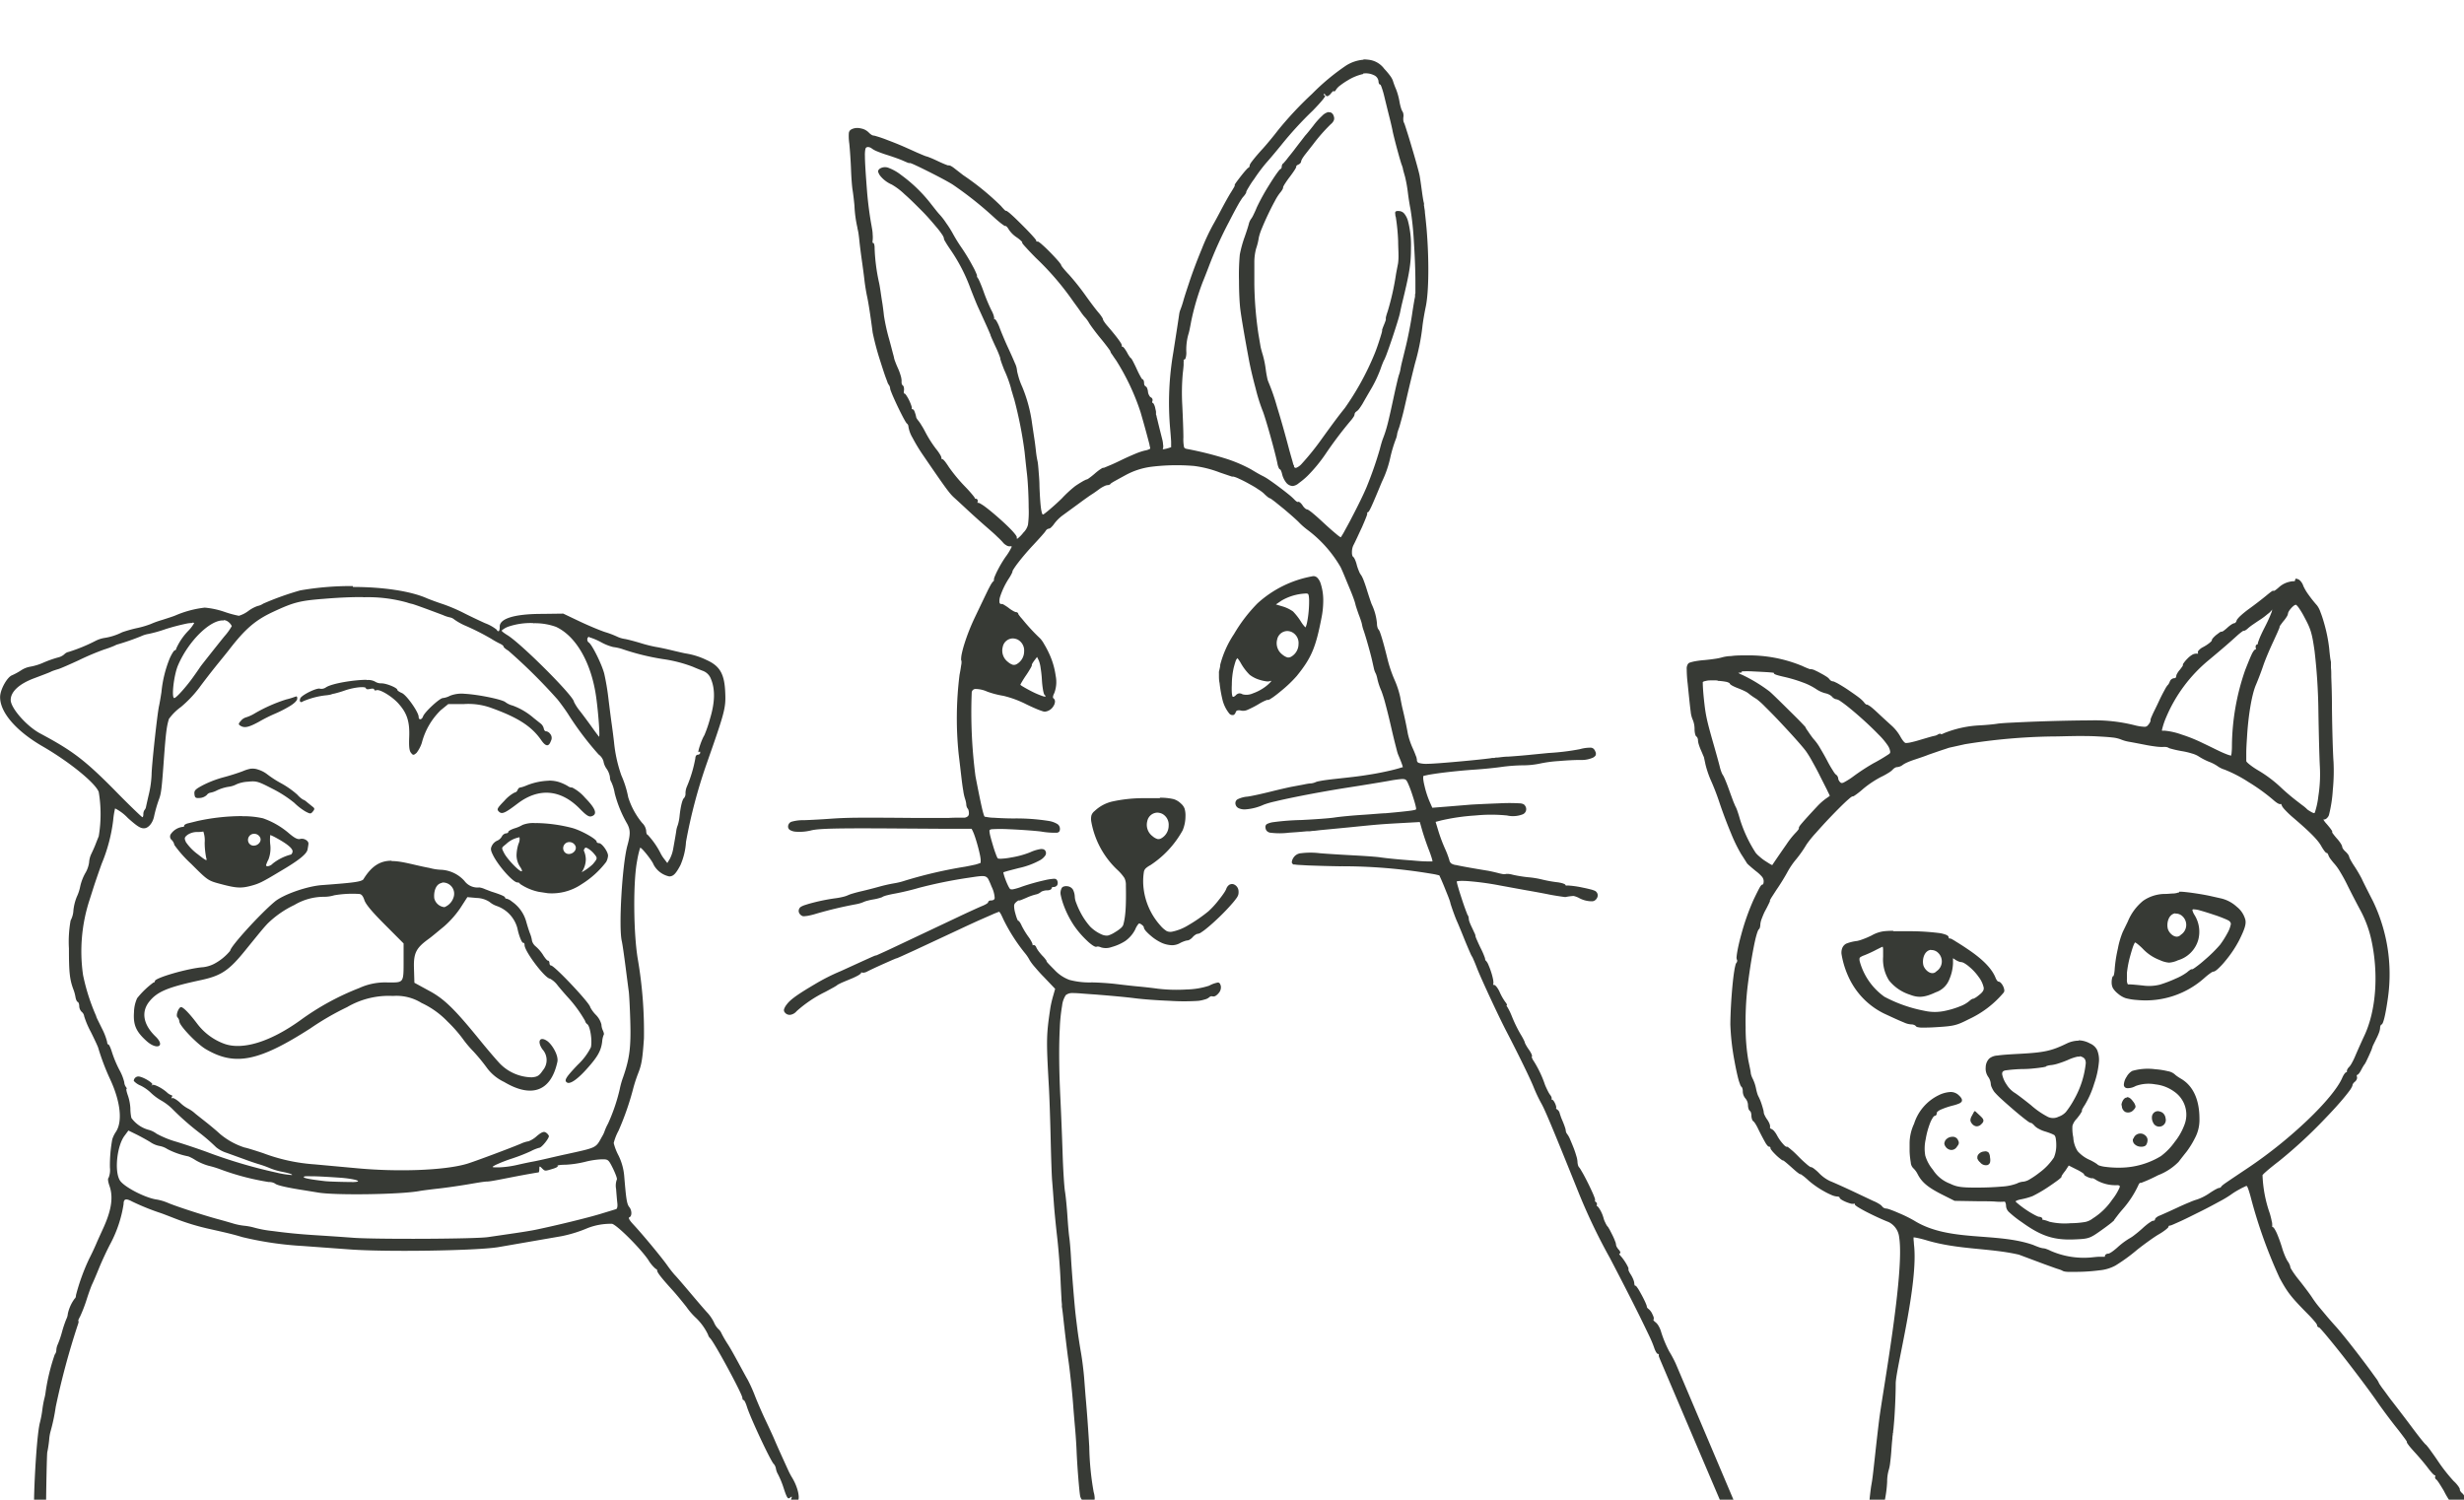 <svg data-name="Layer 1" xmlns="http://www.w3.org/2000/svg" viewBox="0 0 440 267.81"><defs><clipPath id="a"><path fill="none" d="M0-1h441v269H0z"/></clipPath></defs><g clip-path="url(#a)"><path d="M409.77 103.8a3.14 3.14 0 0 0-.94.1 4.1 4.1 0 0 0-1.85.95 7.11 7.11 0 0 1-.62.51l-.23.15h-.08a.21.21 0 0 0-.11 0h-.12a3.45 3.45 0 0 0-.32.21c-.24.18-.54.42-.85.68-.62.51-2 1.59-3.09 2.37a16.6 16.6 0 0 0-1.45 1.18 4.31 4.31 0 0 0-.48.5 1 1 0 0 0-.24.38.66.66 0 0 1-.18.33.3.3 0 0 1-.19.13.59.59 0 0 0-.25.07 2.38 2.38 0 0 0-.31.17 5.59 5.59 0 0 0-.71.56 8.38 8.38 0 0 1-.65.54l-.25.16h-.1a.83.83 0 0 0-.46.2l-.56.42a5.6 5.6 0 0 0-.49.47 1.42 1.42 0 0 0-.17.21.37.37 0 0 0-.09.21.35.35 0 0 1-.08.19 2.78 2.78 0 0 1-.34.32 7.29 7.29 0 0 1-1.21.78 2.44 2.44 0 0 0-.65.48 1.16 1.16 0 0 0-.2.25.41.41 0 0 0 0 .27.58.58 0 0 1 0 .16 1.56 1.56 0 0 0-.93.12 4 4 0 0 0-.95.74 6.15 6.15 0 0 0-.57.65l-.18.25a.45.45 0 0 0-.07.23.79.79 0 0 1 0 .09.93.93 0 0 1-.13.23c-.11.15-.26.36-.41.55a3.31 3.31 0 0 0-.46.64 1.3 1.3 0 0 0-.2.58.31.31 0 0 1-.34.28.92.92 0 0 0-.8.62 2.6 2.6 0 0 1-.2.41 1.65 1.65 0 0 1-.18.23.28.28 0 0 0-.12.14l-.15.22c-.1.17-.23.41-.38.69-.31.56-.68 1.3-1 2s-.72 1.48-1 2.07c-.13.3-.24.54-.32.74a1.86 1.86 0 0 0-.08.26.53.53 0 0 0 0 .18 1.07 1.07 0 0 1-.12.35 2.65 2.65 0 0 1-.32.45.73.73 0 0 1-.62.32 8.44 8.44 0 0 1-1.8-.28 29.15 29.15 0 0 0-7.95-.86c-2.21 0-6 .08-9.4.2-1.7.06-3.32.14-4.58.2s-2.19.13-2.56.19c-.58.1-2 .24-3.23.3a19.49 19.49 0 0 0-6.35 1.41 1.51 1.51 0 0 1-.42.17h-.08s0-.07-.05-.08a.35.35 0 0 0-.17 0 .8.8 0 0 0-.32.12 1.6 1.6 0 0 1-.63.25l-.32.07-.58.16-1.7.5c-.61.19-1.23.35-1.71.45a4.18 4.18 0 0 1-.6.09 1.5 1.5 0 0 1-.28 0 1.63 1.63 0 0 1-.39-.37 5.9 5.9 0 0 1-.48-.74 7.79 7.79 0 0 0-1.51-1.92c-.53-.48-1.71-1.55-2.61-2.4-.47-.44-.89-.81-1.23-1.07a3.51 3.51 0 0 0-.43-.27.35.35 0 0 0-.16-.08h-.14l-.09-.06a1.4 1.4 0 0 1-.35-.37 6.06 6.06 0 0 0-1-.91c-.5-.38-1.13-.81-1.74-1.23s-1.25-.81-1.75-1.1a5.57 5.57 0 0 0-.68-.35 1 1 0 0 0-.43-.14.86.86 0 0 1-.53-.33 2 2 0 0 0-.57-.51c-.28-.18-.62-.39-1-.58a10.84 10.84 0 0 0-1-.51 2 2 0 0 0-.75-.24h-.17a1.5 1.5 0 0 1-.37-.13 10.57 10.57 0 0 1-1-.43 24.91 24.91 0 0 0-10.05-1.9c-.93 0-1.89 0-2.67.12a6.74 6.74 0 0 0-1.62.23 9.09 9.09 0 0 1-1.27.26c-.57.09-1.26.17-1.91.23a16 16 0 0 0-1.81.24 6.55 6.55 0 0 0-.65.17.88.88 0 0 0-.39.19 1.42 1.42 0 0 0-.29 1 22.83 22.83 0 0 0 .17 2.6c.27 2.67.42 4.13.54 5a4.61 4.61 0 0 0 .39 1.51 4.38 4.38 0 0 1 .3 1.58 3.72 3.72 0 0 0 .09.86 2.42 2.42 0 0 0 .1.32.46.46 0 0 0 .18.21.53.53 0 0 1 .16.25.83.83 0 0 1 .08.39 3 3 0 0 0 .16.79 8.44 8.44 0 0 0 .38 1c.14.33.28.64.37.89a3 3 0 0 1 .13.29 1 1 0 0 0 .05.14c0 .08.14.65.26 1.25a18.37 18.37 0 0 0 .88 2.63 42.86 42.86 0 0 1 1.61 4.15c.6 1.78 1.34 3.75 2.05 5.44a28 28 0 0 0 1.81 3.73c.26.39.5.77.68 1.06s.18.27.23.37l.11.17.06.1.12.11a3 3 0 0 0 .35.32c.28.26.66.57 1.06.9a7.14 7.14 0 0 1 1.1 1 1.31 1.31 0 0 1 .32.78 1.63 1.63 0 0 1-.06.49l-.05.13a.42.42 0 0 0-.29.12 1.76 1.76 0 0 0-.28.38c-.22.39-.56 1.06-1.13 2.25a42.21 42.21 0 0 0-2.2 6.24c-.3 1.09-.54 2.11-.68 2.91-.07.4-.12.74-.14 1a1 1 0 0 0 .09.62.34.34 0 0 1 0 .21.43.43 0 0 1-.13.27 1.3 1.3 0 0 0-.19.51 7.65 7.65 0 0 0-.18.89c-.12.71-.23 1.63-.33 2.68-.2 2.12-.36 4.71-.38 6.92a43.28 43.28 0 0 0 .74 6.54c.21 1.18.45 2.28.66 3.11a8.09 8.09 0 0 0 .32 1 1.48 1.48 0 0 0 .14.33.55.55 0 0 0 .17.2.66.66 0 0 1 .12.26 1.53 1.53 0 0 1 .07.51 2 2 0 0 0 .5 1.3 1.92 1.92 0 0 1 .43 1.14 2.13 2.13 0 0 0 .09.63.75.75 0 0 0 .28.45s.11.12.16.27a2.27 2.27 0 0 1 .08.54 2 2 0 0 0 .1.61.71.71 0 0 0 .27.43.8.8 0 0 1 .14.14c.06.08.15.2.23.33a9.2 9.2 0 0 1 .53 1c.59 1.19 1 1.93 1.26 2.39a3.08 3.08 0 0 0 .37.5.47.47 0 0 0 .35.17c.07 0 .15.08.15.21a.54.54 0 0 0 .09.26l.23.3c.18.22.43.47.68.72a8.24 8.24 0 0 0 .75.65 2.45 2.45 0 0 0 .31.23.82.82 0 0 0 .26.1.28.28 0 0 1 .1.06l.34.27c.26.22.62.53 1 .87s.71.64 1 .87l.36.27.13.08a.23.23 0 0 0 .14 0l.1.06.36.26c.28.21.64.52 1 .86a16.67 16.67 0 0 0 2.75 1.9 12.63 12.63 0 0 0 1.34.66 3.07 3.07 0 0 0 1 .26.84.84 0 0 1 .32.07.3.3 0 0 1 .08.07.35.35 0 0 0 .12.24 1.83 1.83 0 0 0 .24.19 6.15 6.15 0 0 0 .73.37 7.2 7.2 0 0 0 .81.29 1.39 1.39 0 0 0 .65.06.37.37 0 0 1 .19 0 .08.08 0 0 1 0 .08.27.27 0 0 0 .07.18l.15.11a3.61 3.61 0 0 0 .46.31c.38.23.91.53 1.52.84 1.2.61 2.68 1.3 3.81 1.74a3.4 3.4 0 0 1 1.9 2.76c1 6.17-3 27.91-3.58 32.58-.19 1.52-.5 4.22-.69 6-.44 4-.5 4.54-.71 5.7-.09.52-.24 1.77-.34 2.79s-.39 3.13-.65 4.71c-.14.79-.23 1.57-.3 2.16v.77a1.2 1.2 0 0 0 0 .45.43.43 0 0 1-.07.46c-.11.05-.14.15-.18.25s-.06.24-.09.4a6.06 6.06 0 0 0-.06 1.09 18.72 18.72 0 0 1-.11 2.65c-.09.68-.33 2.35-.52 3.7s-.36 4.25-.4 6.42a32.35 32.35 0 0 0 0 3.39 1.46 1.46 0 0 0 .56 1.09 1.56 1.56 0 0 0 .53.25.54.54 0 0 0 .22 0 .28.28 0 0 0 .18-.16.14.14 0 0 1 .06-.08.23.23 0 0 1 .11 0 .26.26 0 0 0 .28 0 .63.63 0 0 0 .18-.24 3 3 0 0 0 .24-.88 25 25 0 0 0 .29-3.3 81.52 81.52 0 0 1 .89-10.16c.11-.78.21-1.58.28-2.26a10.05 10.05 0 0 0 .08-1.47 4.28 4.28 0 0 1 0-.72 1.36 1.36 0 0 1 .11-.44.3.3 0 0 0 .06-.15c0-.06 0-.15.06-.23s.07-.42.11-.7c.07-.56.16-1.3.21-2.06a44.59 44.59 0 0 1 .65-4.93 21.42 21.42 0 0 0 .45-3.47 7.64 7.64 0 0 1 .26-2 7.52 7.52 0 0 0 .28-1.39c.08-.66.17-1.47.22-2.27s.12-1.55.18-2.1c0-.29.05-.51.07-.68a1 1 0 0 0 0-.2.59.59 0 0 0 .06-.16v-.24a5.68 5.68 0 0 0 .09-.76c.06-.61.13-1.42.18-2.32.11-1.79.19-3.91.19-5.4 0-2.63 4.14-18 3.25-24.93 0-.3-.05-.58-.06-.81s0-.21 0-.29a.31.31 0 0 1 0-.07h.11a4.25 4.25 0 0 1 .54.09c.45.09 1.06.24 1.72.44 5.7 1.69 11.22 1.34 16.44 2.55l4.6 1.72 1.78.64c.22.08.42.15.57.19l.3.1a2.82 2.82 0 0 1 .58.25 1.31 1.31 0 0 0 .35.11 3.85 3.85 0 0 0 .55.06h1.62a33.09 33.09 0 0 0 4-.27 7.44 7.44 0 0 0 2.86-.84 31 31 0 0 0 3.91-2.84c1.27-1 3-2.26 3.92-2.79a10.06 10.06 0 0 0 1.16-.78 3 3 0 0 0 .35-.31.47.47 0 0 0 .12-.13.23.23 0 0 0 .05-.15c0-.07.09-.15.23-.15a1 1 0 0 0 .25-.06l.39-.16 1.21-.54c1-.45 2.21-1.07 3.47-1.69s2.53-1.3 3.53-1.85a18.88 18.88 0 0 0 2-1.19 13 13 0 0 1 1.61-1 7.92 7.92 0 0 1 .87-.44 1.54 1.54 0 0 1 .3-.14h.12l.06.08c.05.1.12.26.19.44.13.37.29.88.44 1.45a87.05 87.05 0 0 0 5.17 14.46c1.42 2.6 2 3.37 5.17 6.57.43.43.82.88 1.11 1.22a5 5 0 0 1 .33.44c0 .06.06.1.07.13s0 .07 0 0a.52.52 0 0 0 .09.31.32.32 0 0 0 .27.15.24.24 0 0 1 .09.07l.28.29c.23.26.56.63.94 1.09.77.92 1.79 2.18 2.88 3.56 2.18 2.79 4.64 6.05 6 8 .93 1.36 2.56 3.55 3.62 4.88.53.66 1 1.29 1.36 1.77.18.24.32.44.41.58a1.07 1.07 0 0 1 .11.2s0 .08 0 0a.33.33 0 0 0 0 .15l.1.15c.08.11.17.25.3.42.26.32.61.72 1 1.15.76.82 1.82 2.08 2.35 2.79.27.36.55.69.77.94a2.61 2.61 0 0 0 .31.29l.12.09a.34.34 0 0 0 .14 0v.08a.5.5 0 0 0 .17.68s.08.06.16.17.2.28.33.47c.24.38.56.88.86 1.4a15 15 0 0 0 1.66 2.62.92.92 0 0 0 .6.29 1.55 1.55 0 0 0 .6-.13 1.41 1.41 0 0 0 .38-2.4 1.83 1.83 0 0 1-.31-.36.72.72 0 0 1-.1-.32.53.53 0 0 0-.11-.3 2.09 2.09 0 0 0-.23-.35 5.34 5.34 0 0 0-.77-.84 30.33 30.33 0 0 1-2.83-3.62c-.49-.74-1-1.43-1.37-1.95-.19-.26-.36-.49-.5-.65s-.13-.15-.17-.21a.45.45 0 0 0-.14-.1l-.08-.09-.17-.19c-.14-.16-.32-.37-.53-.64-.42-.52-.95-1.21-1.49-1.93-1.09-1.47-2.87-3.8-3.95-5.18-.53-.7-1-1.38-1.42-1.92-.21-.27-.35-.5-.48-.68a2.87 2.87 0 0 1-.21-.35 3.59 3.59 0 0 0-.33-.6l-.73-1c-.58-.82-1.36-1.85-2.17-2.92-1.64-2.16-3.48-4.47-4.43-5.53-.62-.68-1.43-1.61-1.79-2.05l-1.29-1.54a18.85 18.85 0 0 1-1.2-1.64c-.34-.53-1.34-1.86-2.24-3a19.36 19.36 0 0 1-1.16-1.55c-.15-.23-.26-.42-.35-.56a1.08 1.08 0 0 1-.12-.28 1.53 1.53 0 0 0-.16-.52 2.29 2.29 0 0 0-.33-.56 7.87 7.87 0 0 1-.43-.85c-.17-.4-.34-.84-.48-1.28a26 26 0 0 0-1-2.82 8.15 8.15 0 0 0-.42-.81 1.68 1.68 0 0 0-.19-.24.32.32 0 0 0-.23-.11.18.18 0 0 1 0-.08.23.23 0 0 0 0-.15.6.6 0 0 0 0-.19c0-.14 0-.32-.07-.53-.08-.41-.2-.93-.36-1.47a23 23 0 0 1-1.3-6.88c0 .05 0 0 .05 0a1.59 1.59 0 0 1 .16-.19c.15-.15.38-.35.64-.58.56-.48 1.31-1.08 2.13-1.71a84.25 84.25 0 0 0 8.19-7.57c1.35-1.4 2.58-2.75 3.46-3.83.44-.53.8-1 1.05-1.35a4 4 0 0 0 .28-.49.83.83 0 0 0 .12-.38.66.66 0 0 1 .12-.22 1.41 1.41 0 0 1 .32-.33 1.13 1.13 0 0 0 .32-.46.72.72 0 0 0 0-.5.5.5 0 0 1 0-.22.46.46 0 0 0 .2-.09l.2-.2a4.56 4.56 0 0 0 .39-.63c.12-.24.25-.46.35-.64a1.54 1.54 0 0 0 .14-.22.39.39 0 0 1 .09-.11.7.7 0 0 0 .12-.2 3.2 3.2 0 0 0 .19-.34l.47-1c.16-.35.32-.72.44-1a3.38 3.38 0 0 0 .13-.37.59.59 0 0 0 .07-.23.93.93 0 0 1 .05-.1c0-.09.09-.2.14-.33l.49-1a9.53 9.53 0 0 0 .49-1.1 3.08 3.08 0 0 0 .2-.86.84.84 0 0 1 .09-.4c0-.11.1-.17.12-.17a.39.39 0 0 0 .19-.17 1.68 1.68 0 0 0 .14-.3 8 8 0 0 0 .28-1c.19-.82.39-2 .58-3.35a30.08 30.08 0 0 0-2.69-17.27c-.82-1.6-1.74-3.4-2-4a25.7 25.7 0 0 0-1.41-2.37c-.23-.35-.44-.71-.6-1a3.52 3.52 0 0 1-.17-.35 1.44 1.44 0 0 0-.06-.16.52.52 0 0 0-.07-.22 1 1 0 0 0-.14-.23 3.32 3.32 0 0 0-.45-.5 2.63 2.63 0 0 1-.42-.47 1.11 1.11 0 0 1-.16-.35.67.67 0 0 0-.08-.29 3.42 3.42 0 0 0-.2-.36 7 7 0 0 0-.67-.86c-.26-.29-.48-.57-.65-.8a1.29 1.29 0 0 1-.19-.29v-.08a.17.17 0 0 0 0-.12.69.69 0 0 0-.06-.13l-.21-.3c-.18-.25-.43-.54-.69-.85a4.24 4.24 0 0 1-.62-.82h.12a.76.76 0 0 0 .52-.25 1.35 1.35 0 0 0 .36-.54 23.62 23.62 0 0 0 .69-4.46 34.08 34.08 0 0 0 .13-5.09c-.1-1.25-.24-5.65-.28-9.72 0-2-.06-3.94-.12-5.35 0-.7 0-1.27-.06-1.68v-.64a.19.19 0 0 0 0-.12.25.25 0 0 1 0-.07v-.18c0-.07-.07-.38-.11-.62-.07-.5-.14-1.14-.2-1.82a27.39 27.39 0 0 0-.9-4.49c-.21-.76-.45-1.48-.66-2a4.12 4.12 0 0 0-.62-1.21 22.77 22.77 0 0 1-1.52-1.91 9 9 0 0 1-.91-1.53 2.41 2.41 0 0 0-.68-1.07 1.25 1.25 0 0 0-.72-.26zm.23 4.2a.36.36 0 0 1 .14.12 2.92 2.92 0 0 1 .4.49 14.55 14.55 0 0 1 1 1.69c1.11 2.05 1.33 2.83 1.78 6A102.54 102.54 0 0 1 414 127c.06 3.81.17 8.25.26 9.87a25.33 25.33 0 0 1-.27 5.33 14.29 14.29 0 0 1-.61 2.85.34.34 0 0 1-.1.15.14.14 0 0 1-.09 0 1.55 1.55 0 0 1-.45-.19 6.17 6.17 0 0 1-.53-.32 1.6 1.6 0 0 1-.28-.22.83.83 0 0 0-.19-.18c-.09-.09-.21-.18-.35-.3-.29-.21-.65-.49-1-.76a39.08 39.08 0 0 1-3.23-2.74 22.86 22.86 0 0 0-3.94-2.93 13.44 13.44 0 0 1-1.47-1 5.49 5.49 0 0 1-.46-.4 1.13 1.13 0 0 1-.17-.23v-1.41c0-.78.06-1.79.13-2.82.22-3.94.87-7.74 1.6-9.41.24-.56.82-2 1.27-3.33s1.31-3.3 1.89-4.52c.28-.62.55-1.2.75-1.66.09-.22.18-.41.23-.55a.76.76 0 0 0 .07-.19.3.3 0 0 0 0-.12.94.94 0 0 0 .06-.12 1.64 1.64 0 0 1 .16-.24c.14-.19.32-.44.51-.67a5.52 5.52 0 0 0 .54-.74 1.32 1.32 0 0 0 .24-.58 1.16 1.16 0 0 1 .17-.43 3.35 3.35 0 0 1 .42-.55 3 3 0 0 1 .5-.46.76.76 0 0 1 .34-.13zm-4.27.87v.06a2.24 2.24 0 0 1-.1.42l-.3.74c-.24.58-.58 1.28-.95 2s-.69 1.4-.9 1.92c-.1.27-.19.49-.24.66s0 .15-.06.21a.22.22 0 0 0 0 .2h-.06a.32.32 0 0 0-.3.24.63.63 0 0 0 0 .4.52.52 0 0 1 0 .26.41.41 0 0 0-.33.19 3.45 3.45 0 0 0-.35.57c-.26.54-.64 1.46-1.22 2.94a42.18 42.18 0 0 0-2.36 13.47 11.06 11.06 0 0 1-.06 1.26c0 .18-.05.31-.07.41a.81.81 0 0 1 0 .11h-.07l-.28-.07c-.24-.07-.58-.2-1-.38-.86-.36-2.08-1-3.65-1.74a27.64 27.64 0 0 0-3.85-1.56 12.19 12.19 0 0 0-3.11-.7 1.38 1.38 0 0 1-.4 0 .23.23 0 0 1 0-.14 13.08 13.08 0 0 1 .78-2.33 26.66 26.66 0 0 1 7.54-10.1c2.61-2.18 3.64-3.07 5.21-4.5.25-.22.52-.43.72-.58l.26-.18h.11a.7.7 0 0 0 .36-.15 2 2 0 0 0 .4-.32 9.76 9.76 0 0 1 .81-.62c.4-.27.87-.6 1.34-.9a12.76 12.76 0 0 0 1.33-1 3.33 3.33 0 0 0 .76-.73.33.33 0 0 1 0-.06zM311 119.9a17.3 17.3 0 0 1 2 0c1.8.09 2.81.14 3.34.2a2 2 0 0 1 .44.07v.07a.43.43 0 0 0 0 .07l.12.07a2.18 2.18 0 0 0 .36.15c.31.1.74.21 1.22.32a25.48 25.48 0 0 1 3.39 1 11.24 11.24 0 0 1 2.42 1.19 5.27 5.27 0 0 0 1.65.76 2.87 2.87 0 0 1 .71.25 2.14 2.14 0 0 1 .48.34 1.26 1.26 0 0 0 .39.34 1 1 0 0 0 .43.15 1.82 1.82 0 0 1 .59.26c.28.19.66.46 1.08.78.85.66 1.89 1.54 2.94 2.48s2.09 1.94 2.92 2.8a12.37 12.37 0 0 1 1.67 2 2.64 2.64 0 0 1 .39 1.06c0 .21-.07.3-.3.45a30.27 30.27 0 0 1-2.72 1.61 37.62 37.62 0 0 0-3.47 2.26 13.51 13.51 0 0 1-1.76 1.13.9.9 0 0 1-.4.12.33.33 0 0 1-.23-.09 1.3 1.3 0 0 1-.28-.34.89.89 0 0 1-.12-.33 1 1 0 0 0-.44-.77.73.73 0 0 1-.2-.22 4.48 4.48 0 0 1-.34-.51c-.26-.4-.57-.92-.86-1.47-.47-.92-1-1.83-1.44-2.57a8.91 8.91 0 0 0-1.06-1.48s-.17-.19-.33-.41-.34-.46-.52-.73l-.48-.7c-.06-.1-.12-.18-.15-.24a.67.67 0 0 0 0-.07.18.18 0 0 0-.05-.07l-.19-.21c-.14-.16-.37-.39-.63-.67-.53-.55-1.27-1.28-2-2-1.5-1.49-3.1-3.06-3.57-3.46a27.54 27.54 0 0 0-4.95-3 2.42 2.42 0 0 1-.57-.29.31.31 0 0 1-.06-.06h.12c.12 0 .29 0 .52-.08zm6 .36zm-10.3 1.32a10.82 10.82 0 0 1 1.6.19 2.32 2.32 0 0 1 .47.18l.11.07a.18.18 0 0 0 .06.14.52.52 0 0 0 .11.1 2.75 2.75 0 0 0 .33.21 8.36 8.36 0 0 0 1.05.46c.39.16.81.33 1.14.5a3.06 3.06 0 0 1 .66.4 12.18 12.18 0 0 0 1.44 1 14.18 14.18 0 0 1 1.53 1.38c.74.73 1.66 1.66 2.59 2.65 1.88 2 3.86 4.17 4.69 5.27a18 18 0 0 1 1.06 1.71c.45.81 1 1.79 1.47 2.76l1.26 2.49c.15.33.29.6.38.79a1.47 1.47 0 0 0 .11.22l-.14.12c-.13.1-.31.23-.5.35a11 11 0 0 0-1.56 1.37c-1.39 1.48-2.2 2.38-2.69 2.95s-.65.79-.65 1a.38.38 0 0 1 0 .12 1.76 1.76 0 0 1-.15.23 5.73 5.73 0 0 1-.49.55 15.22 15.22 0 0 0-1.57 2c-.7 1-1.58 2.27-2.54 3.7a2.59 2.59 0 0 1-.32-.15c-.25-.15-.6-.37-1-.63s-.72-.53-1-.78a4.67 4.67 0 0 1-.64-.64 24.24 24.24 0 0 1-2.78-5.91c-.15-.53-.31-1.06-.46-1.48a5.46 5.46 0 0 0-.35-.86 1.86 1.86 0 0 1-.15-.33c-.07-.16-.17-.38-.27-.64-.19-.51-.43-1.16-.67-1.83s-.47-1.3-.69-1.81a9.6 9.6 0 0 0-.28-.65 1.77 1.77 0 0 0-.2-.36 2.72 2.72 0 0 1-.28-.59 7.09 7.09 0 0 1-.3-1c-.17-.67-.59-2.19-.93-3.38-1.39-4.85-1.57-5.66-1.88-8.59-.13-1.25-.2-2.36-.2-2.87a1 1 0 0 1 0-.19.86.86 0 0 1 .32-.15 6 6 0 0 1 .64-.13 13.49 13.49 0 0 1 1.7 0zm64.05 9.86c1.33 0 2.57 0 3.66.06s2 .11 2.78.2a5.86 5.86 0 0 1 1.51.34 6.8 6.8 0 0 0 1.44.42c.5.08 1.89.35 3.08.58.59.12 1.23.21 1.76.28a9.33 9.33 0 0 0 1.2.08 2.56 2.56 0 0 1 .62 0 1.37 1.37 0 0 1 .38.11 1.14 1.14 0 0 0 .33.15l.56.15c.45.12 1 .23 1.62.34a12.72 12.72 0 0 1 1.72.41 4.45 4.45 0 0 1 1.15.48 11.35 11.35 0 0 0 1.91 1 6.89 6.89 0 0 1 1.49.76 4.32 4.32 0 0 0 1.29.64 24.3 24.3 0 0 1 4.27 2.22 34.05 34.05 0 0 1 4.43 3.2 5.94 5.94 0 0 0 .74.57 2.5 2.5 0 0 0 .3.14.29.29 0 0 0 .27 0h.06a.75.75 0 0 1 .15.3 1.94 1.94 0 0 0 .22.36 5.11 5.11 0 0 0 .42.48c.33.35.75.76 1.19 1.14 3.24 2.76 4.58 4.12 5.22 5.26a7.91 7.91 0 0 0 .55.85c.08.11.16.19.22.26a.44.44 0 0 0 .11.09.23.23 0 0 0 .14 0l.09.11a1 1 0 0 1 .17.35 3.08 3.08 0 0 0 .4.68c.21.27.44.57.68.83a9.26 9.26 0 0 1 1 1.41c.39.64.81 1.39 1.16 2.1.71 1.45 1.86 3.66 2.55 4.94a20.38 20.38 0 0 1 1.84 5c1.36 6.12.89 12.72-1.23 17.23-.47 1-1.19 2.61-1.59 3.55a12 12 0 0 1-.62 1.29 4 4 0 0 1-.45.69 1.62 1.62 0 0 0-.32.38.94.94 0 0 0-.14.43.35.35 0 0 1 0 .17h-.05a.33.33 0 0 0-.23.12l-.19.23a4.77 4.77 0 0 0-.38.72c-.8 1.81-3.11 4.57-6.15 7.47a81.4 81.4 0 0 1-10.48 8.44c-2.08 1.39-3.27 2.19-4 2.69s-.9.67-1 .85a.43.43 0 0 1-.3.15 1 1 0 0 0-.29.08l-.4.2c-.3.17-.69.41-1.06.66a9.26 9.26 0 0 1-2.17 1.11 10.54 10.54 0 0 0-1.38.51c-.62.25-1.38.58-2.1.92-1.44.67-2.95 1.35-3.31 1.49a1.75 1.75 0 0 0-.52.31.53.53 0 0 0-.26.4.16.16 0 0 1-.07.11.33.33 0 0 1-.23.07.72.72 0 0 0-.35.13l-.46.3a14.5 14.5 0 0 0-1.19 1c-.42.37-.87.76-1.29 1.07a6.15 6.15 0 0 1-1 .68 13.54 13.54 0 0 0-2.1 1.58 10.44 10.44 0 0 1-1 .8 4.53 4.53 0 0 1-.42.25.81.81 0 0 1-.23.07.65.65 0 0 0-.4.12.41.41 0 0 0-.2.33.17.17 0 0 1 0 .1h-.89c-.43 0-1 .07-1.62.13a14.76 14.76 0 0 1-7.19-1.19 5.58 5.58 0 0 0-.72-.31 1.86 1.86 0 0 0-.61-.14 4.14 4.14 0 0 1-.68-.17c-.31-.11-.71-.26-1.07-.42-6.61-2.33-15-.48-21.24-4.33a23.55 23.55 0 0 0-2.71-1.34c-.53-.23-1-.43-1.45-.59a4.76 4.76 0 0 0-.53-.18 1.52 1.52 0 0 0-.35-.07.92.92 0 0 1-.68-.34 1.94 1.94 0 0 0-.59-.49 5.73 5.73 0 0 0-1-.51l-4-1.89c-1.53-.71-3.2-1.46-3.74-1.67a6.82 6.82 0 0 1-1.95-1.4 7.07 7.07 0 0 0-.85-.76 2 2 0 0 0-.35-.24.6.6 0 0 0-.3-.1h-.05l-.16-.11a3.88 3.88 0 0 1-.5-.39c-.39-.33-.89-.78-1.4-1.3s-1-1-1.38-1.3a6.16 6.16 0 0 0-.5-.41 1.2 1.2 0 0 0-.17-.11.28.28 0 0 0-.16 0 .85.85 0 0 1-.28-.15 4.85 4.85 0 0 1-.43-.45 7.76 7.76 0 0 1-1-1.45 4.1 4.1 0 0 0-.48-.72 1.38 1.38 0 0 0-.55-.43.51.51 0 0 1-.22-.17v-.14a.45.45 0 0 0 0-.28 1.42 1.42 0 0 0-.08-.31 3.7 3.7 0 0 0-.42-.77 4 4 0 0 1-.43-.73 1.5 1.5 0 0 1-.18-.5 2.42 2.42 0 0 0-.11-.59c-.07-.27-.16-.57-.26-.88a8.9 8.9 0 0 0-.61-1.48 3.36 3.36 0 0 1-.19-.5 8.58 8.58 0 0 1-.21-.84 7.37 7.37 0 0 0-.58-1.74 3.64 3.64 0 0 1-.36-1c0-.28-.23-1.3-.44-2.32a34.54 34.54 0 0 1-.48-5.93 54.14 54.14 0 0 1 .31-6.91c.31-2.61.71-5.19 1.09-7.14.19-1 .37-1.81.54-2.39a6.66 6.66 0 0 1 .24-.72c.06-.15.14-.26.12-.25a.67.67 0 0 0 .25-.39 2.35 2.35 0 0 0 .08-.6 3.89 3.89 0 0 1 .26-1c.17-.44.39-1 .63-1.43s.48-.92.64-1.25c.08-.16.14-.3.18-.39v-.19a.64.64 0 0 1 .06-.1c.05-.11.14-.25.24-.42l.86-1.33c.7-1 1.59-2.47 2-3.24a13.79 13.79 0 0 1 1.54-2.24 21.68 21.68 0 0 0 1.85-2.65 19.34 19.34 0 0 1 1.62-2c.78-.88 1.72-1.92 2.66-2.9s1.86-1.91 2.58-2.59c.36-.34.68-.61.91-.81l.3-.22c.07 0 .14-.05.11-.05a.3.3 0 0 0 .15 0l.15-.08c.12-.07.27-.18.44-.3a15.36 15.36 0 0 0 1.23-1 18.27 18.27 0 0 1 3.17-2.1 11.48 11.48 0 0 0 1.26-.69 3.51 3.51 0 0 0 .79-.6 1.41 1.41 0 0 1 .4-.32.84.84 0 0 1 .39-.13 1.85 1.85 0 0 0 1.05-.43 5.12 5.12 0 0 1 .81-.43c.38-.17.87-.35 1.33-.5.93-.31 2-.67 2.32-.82l2.14-.74 1.28-.42a4.43 4.43 0 0 1 .72-.2l2.48-.55a106.21 106.21 0 0 1 15.51-1.38c1.45 0 2.87-.07 4.21-.07zm18.36 27.95a.68.68 0 0 0-.29.05l-.19.05a4.08 4.08 0 0 1-.49.07c-.39 0-.9.07-1.43.08a6.92 6.92 0 0 0-4 1.22 9.31 9.31 0 0 0-2.74 3.7l-.9 1.85a15 15 0 0 0-.88 3 24.28 24.28 0 0 0-.56 3.57 7.19 7.19 0 0 1-.12 1 2.67 2.67 0 0 1-.09.29v.05a.24.24 0 0 0-.1 0 .36.36 0 0 0-.07.1 1 1 0 0 0-.09.26 3.31 3.31 0 0 0-.08.77 2.25 2.25 0 0 0 .22 1 3.77 3.77 0 0 0 .91 1 4.16 4.16 0 0 0 1.36.8 10.24 10.24 0 0 0 2.06.33 15.76 15.76 0 0 0 12-3.92 11.54 11.54 0 0 1 1-.81c.14-.1.26-.19.35-.24l.18-.08a.92.92 0 0 0 .44-.15 3.55 3.55 0 0 0 .52-.42 12.66 12.66 0 0 0 1.27-1.37 20.52 20.52 0 0 0 2.48-3.71c.95-1.92 1.24-2.81 1.1-3.57a4.37 4.37 0 0 0-1.55-2.38 6.26 6.26 0 0 0-2.8-1.49l-2.05-.46c-1.08-.23-2.43-.44-3.54-.59-.55-.06-1-.12-1.41-.14a4.07 4.07 0 0 0-.48 0zm2.54 3a4.4 4.4 0 0 1 1.28.22c.61.17 1.43.42 2.47.77.64.2 1.25.44 1.74.64.24.1.46.19.62.27s.27.15.3.16a1.32 1.32 0 0 1 .24.29.71.71 0 0 1 .07.27 5.23 5.23 0 0 1-.61 1.62 16.38 16.38 0 0 1-1.33 2.1 25.34 25.34 0 0 1-2.7 2.66c-.54.48-1.07.91-1.5 1.22a5.38 5.38 0 0 1-.53.37 1.37 1.37 0 0 1-.24.12.38.38 0 0 0-.19 0 1.2 1.2 0 0 0-.21.13 4 4 0 0 0-.5.39 9.74 9.74 0 0 1-2 1.12 22.86 22.86 0 0 1-2.87 1.1 8 8 0 0 1-3 .16c-1-.11-2.12-.21-2.44-.21a.62.62 0 0 1-.22 0 .18.18 0 0 1-.11-.1 1.76 1.76 0 0 1-.11-.81v-1.16a18.73 18.73 0 0 1 .63-3.17c.16-.58.33-1.14.48-1.56a5.18 5.18 0 0 1 .22-.5c.05-.11.09-.16.09-.17h.09a3.08 3.08 0 0 1 .33.22 10.52 10.52 0 0 1 1 .9 8.08 8.08 0 0 0 3 2 4.88 4.88 0 0 0 1.66.47 4.43 4.43 0 0 0 1.6-.42 5.3 5.3 0 0 0 3.63-3.63 5.66 5.66 0 0 0-.65-4.44 2.84 2.84 0 0 1-.38-.84v-.13a.36.36 0 0 1 .2-.07zm-3.18.76a1.7 1.7 0 0 1 1.27.49 2.1 2.1 0 0 1-.3 3.29c-.8.86-2-.08-2.31-1-.29-1 .07-2.68 1.34-2.83zm-50.36 3.08a14.64 14.64 0 0 0-1.67.07 6 6 0 0 0-2.23.76c-.48.23-1 .47-1.49.64a6.69 6.69 0 0 1-1.1.34 7.6 7.6 0 0 0-1.92.47 1.52 1.52 0 0 0-.76.89 2.21 2.21 0 0 0-.11.81v.08a15.85 15.85 0 0 0 1.52 4.7 13.5 13.5 0 0 0 6.07 6c1.82.85 2.9 1.34 3.59 1.61a3.41 3.41 0 0 0 1.36.34 1.19 1.19 0 0 1 .44.1.65.65 0 0 1 .29.19.52.52 0 0 0 .37.2 3.06 3.06 0 0 0 .7.08c.6 0 1.46 0 2.63-.08 3.13-.19 3.61-.31 5.8-1.43a17.89 17.89 0 0 0 6.21-4.76.67.67 0 0 0 .08-.54 2 2 0 0 0-.21-.62 2.23 2.23 0 0 0-.38-.55.75.75 0 0 0-.5-.25 1.3 1.3 0 0 1-.17-.15 2.43 2.43 0 0 1-.26-.46c-.63-1.65-2.29-3.36-5-5.17-.77-.53-1.52-1-2.09-1.35a9.85 9.85 0 0 0-.7-.42l-.23-.12a.53.53 0 0 0-.18 0 .18.18 0 0 1-.18-.15.49.49 0 0 0-.14-.32 1.14 1.14 0 0 0-.36-.21 5.28 5.28 0 0 0-1.32-.32 42.63 42.63 0 0 0-5.26-.31h-2.86zm-1.9 2.86a2.46 2.46 0 0 1 .06.4v1.38a7 7 0 0 0 1.06 4.22 7.79 7.79 0 0 0 3.72 2.54c1.54.61 2.67.49 4.63-.43a3.93 3.93 0 0 0 2.42-2.32 8 8 0 0 0 .65-2.8v-.71a1.44 1.44 0 0 1 0-.24 2.44 2.44 0 0 1 .34.21 3.51 3.51 0 0 0 .6.33 1.44 1.44 0 0 0 .53.14 1.48 1.48 0 0 1 .6.23 5.8 5.8 0 0 1 .86.63 9.21 9.21 0 0 1 1.65 1.79 4.83 4.83 0 0 1 .91 1.94 1 1 0 0 1-.14.59 2.5 2.5 0 0 1-.56.59 6.94 6.94 0 0 1-.72.55l-.27.15-.11.06a.73.73 0 0 0-.38.12 3.15 3.15 0 0 0-.39.3 5.53 5.53 0 0 1-1.64.94 15.57 15.57 0 0 1-2.62.8 8.54 8.54 0 0 1-3.81 0 25.25 25.25 0 0 1-7.1-2.5 11.49 11.49 0 0 1-4.4-6.3 1.48 1.48 0 0 1-.05-.43.4.4 0 0 1 .16-.34 3.24 3.24 0 0 1 .67-.32 21.12 21.12 0 0 0 2.17-1l.84-.42.28-.12zm8.61.57a1.7 1.7 0 0 1 1.27.49 2.11 2.11 0 0 1-.29 3.3c-.8.86-2-.09-2.32-1-.29-1 .07-2.68 1.34-2.83zm26.4 16.18a5 5 0 0 0-2.16.51c-2.75 1.33-4 1.61-8.58 1.85-1.87.1-3 .18-3.8.3a2.5 2.5 0 0 0-1.45.53 2.27 2.27 0 0 0-.64 1.57 2.57 2.57 0 0 0 .45 1.71 2.51 2.51 0 0 1 .45 1.18 1.75 1.75 0 0 0 .2.74 3.74 3.74 0 0 0 .47.8 14.81 14.81 0 0 0 1.28 1.28c.61.56 1.34 1.2 2.07 1.83s1.44 1.21 2 1.65l.7.53.25.14a.27.27 0 0 0 .19.07h.07a.63.63 0 0 1 .18.12 2.56 2.56 0 0 1 .42.4 2.82 2.82 0 0 0 .79.56 5 5 0 0 0 1.12.46c.36.11.73.24 1 .35a4.26 4.26 0 0 1 .63.3 1.19 1.19 0 0 1 .24.59 7.57 7.57 0 0 1 .09 1.15 5.67 5.67 0 0 1-.42 2.25 10.73 10.73 0 0 1-2.61 2.72 14.62 14.62 0 0 1-1.66 1.14 2.89 2.89 0 0 1-1.16.45 3 3 0 0 0-1.2.34 9.17 9.17 0 0 1-2.7.54c-1.33.12-3 .19-4.77.18-2.5 0-3.32-.15-4.42-.69a6.21 6.21 0 0 1-3.09-2.5 7.06 7.06 0 0 1-1.36-2.51 7.42 7.42 0 0 1 .07-2.91 14.35 14.35 0 0 1 .8-2.94 5.12 5.12 0 0 1 .49-.95.94.94 0 0 1 .21-.25.21.21 0 0 1 .12-.06.37.37 0 0 0 .29-.19.74.74 0 0 0 .08-.34.36.36 0 0 1 .15-.24 2.42 2.42 0 0 1 .55-.34 14.11 14.11 0 0 1 2.2-.74 7.33 7.33 0 0 0 1-.32 1.21 1.21 0 0 0 .53-.36.61.61 0 0 0 0-.53 2 2 0 0 0-.44-.55 2.08 2.08 0 0 0-1.52-.65 5.34 5.34 0 0 0-2.13.57 8.51 8.51 0 0 0-4.4 5.1 8.33 8.33 0 0 0-.8 3.44v1.46a14.14 14.14 0 0 0 .21 2 1.57 1.57 0 0 0 .41 1 3.93 3.93 0 0 1 .82 1.11c.75 1.45 1.8 2.32 4.23 3.57l2.37 1.19h.05l4.24.07c1.16 0 2.27 0 3.11.07s1.42 0 1.51 0 .1.06.17.2a1.59 1.59 0 0 1 .1.55 1.64 1.64 0 0 0 .58 1.16 18.87 18.87 0 0 0 2.27 1.78c3.45 2.49 5.75 3.23 9.5 3.05 2.43-.1 2.64-.18 4.7-1.65.59-.42 1.13-.82 1.54-1.14.21-.16.37-.3.5-.42l.16-.14a.36.36 0 0 0 .08-.12s0-.09.14-.2a3.6 3.6 0 0 1 .32-.43c.25-.35.6-.78 1-1.24a18 18 0 0 0 2.83-4.31 1.08 1.08 0 0 1 .19-.34.31.31 0 0 1 .16-.11.42.42 0 0 0 .16 0 .85.85 0 0 0 .22-.08l.7-.28c.58-.25 1.32-.59 2.11-1a10.29 10.29 0 0 0 3.65-2.38c.42-.55 1.08-1.39 1.45-1.85a16 16 0 0 0 1.47-2.39 6.9 6.9 0 0 0 .81-3.45c0-3.37-1.09-5.83-3.23-7.12-.28-.16-.54-.33-.74-.47s-.19-.15-.26-.19a.72.72 0 0 1-.12-.11 2.53 2.53 0 0 0-1.32-.62 13.23 13.23 0 0 0-2.2-.34 10 10 0 0 0-4.14.3 2.67 2.67 0 0 0-1 1.05 2.79 2.79 0 0 0-.49 1.39.59.59 0 0 0 .18.47.71.71 0 0 0 .47.17 2.89 2.89 0 0 0 1.46-.39 6.69 6.69 0 0 1 3.53-.29 7 7 0 0 1 3.35 1.29 5 5 0 0 1 1.8 6 11 11 0 0 1-1.72 3 11.35 11.35 0 0 1-2.45 2.52 14.2 14.2 0 0 1-7.12 2.06 18.06 18.06 0 0 1-2.84-.15 4.88 4.88 0 0 1-.92-.19 1 1 0 0 1-.45-.22.9.9 0 0 0-.17-.14l-.28-.18c-.24-.14-.53-.31-.82-.45a6.26 6.26 0 0 1-2.27-1.61 5 5 0 0 1-.78-2.47 7.5 7.5 0 0 1-.15-2.06 3 3 0 0 1 .76-1.26c.26-.33.51-.64.68-.91s.14-.25.2-.33l.06-.13a.35.35 0 0 0 0-.11.25.25 0 0 1 0-.11 1.48 1.48 0 0 1 .11-.22 6.9 6.9 0 0 1 .39-.64 16.92 16.92 0 0 0 1.69-3.85 15.71 15.71 0 0 0 .85-4 4.62 4.62 0 0 0-.34-2 2.51 2.51 0 0 0-1.25-1.14 4.46 4.46 0 0 0-2.08-.57zm.16 2.77a1.81 1.81 0 0 1 .41.14 1 1 0 0 1 .53.43 1.48 1.48 0 0 1 .13.79 16.57 16.57 0 0 1-2.06 6.35 15.57 15.57 0 0 1-1.48 2.26 3.12 3.12 0 0 1-1.3.84 2.17 2.17 0 0 1-1.88.05 14.87 14.87 0 0 1-3.07-2.12c-1.19-.95-2.55-2-3-2.26a4.75 4.75 0 0 1-1.36-1.44 4.92 4.92 0 0 1-.76-1.75.92.92 0 0 1 0-.3.45.45 0 0 1 .15-.27.92.92 0 0 1 .46-.18 25.49 25.49 0 0 1 3.15-.24c1 0 2-.12 2.69-.2l.87-.12.27-.06h.09a.13.13 0 0 0 .09-.06l.1-.07a1 1 0 0 1 .23-.08 3.29 3.29 0 0 1 .69-.12 6.71 6.71 0 0 0 1.25-.29c.52-.16 1.12-.38 1.66-.61a8.36 8.36 0 0 1 1.69-.59 1.69 1.69 0 0 1 .49 0zm8.42 7.39c-.37 0-.67.34-.87.87a1.9 1.9 0 0 0-.1.46c0 .05.06.07.07.11a1.26 1.26 0 0 0 .61 1.13 1.28 1.28 0 0 0 1.46-.33 2.32 2.32 0 0 0 .27-.33.52.52 0 0 0 .1-.36 2 2 0 0 0-.47-.89c-.34-.48-.7-.75-1.06-.72zm-27.2 2.44s-.05 0-.07.05l-.41.77a1.66 1.66 0 0 0-.26.77 1 1 0 0 0 .26.61 1.19 1.19 0 0 0 .82.5 1.14 1.14 0 0 0 .87-.39 1.36 1.36 0 0 0 .3-.36.55.55 0 0 0 .06-.38c-.06-.27-.29-.49-.71-.88l-.72-.67a.09.09 0 0 0-.1 0zm32.89 0a1.19 1.19 0 0 0-.6.09 1.12 1.12 0 0 0-.62 1 .2.2 0 0 0 0 .07 1.81 1.81 0 0 0 .21.86 1.18 1.18 0 0 0 2.23-.76 1.43 1.43 0 0 0-.56-1 1.67 1.67 0 0 0-.68-.25zm-3.13 4a1.27 1.27 0 0 0-1.38.89.13.13 0 0 0-.1.09 1 1 0 0 0 .24.85 1.63 1.63 0 0 0 1.18.51 1.51 1.51 0 0 0 .61-.08.67.67 0 0 0 .41-.38 1.63 1.63 0 0 0 .16-.9 1.15 1.15 0 0 0-.44-.69 1.41 1.41 0 0 0-.66-.3zm-33.69.57a1.56 1.56 0 0 0-1.2.53.91.91 0 0 0-.22.48.14.14 0 0 0-.05.08 1 1 0 0 0 .18.6 1.34 1.34 0 0 0 1 .66 1.14 1.14 0 0 0 1-.47c.23-.33.36-.47.39-.66a.62.62 0 0 0 0-.3c0-.09-.08-.2-.14-.36a1 1 0 0 0-1-.56zm5.75 2.62a1.43 1.43 0 0 0-1.19.6.84.84 0 0 0-.13.54.14.14 0 0 0 0 .11 1.58 1.58 0 0 0 .49.69 1.31 1.31 0 0 0 1.31.49.73.73 0 0 0 .46-.46 2 2 0 0 0 0-.87 1.73 1.73 0 0 0-.24-.89.87.87 0 0 0-.72-.23zm15 2.51l1.35.68a7.79 7.79 0 0 1 1 .56 1.8 1.8 0 0 1 .3.22.23.23 0 0 1 .07.07.3.3 0 0 0 .1.21.7.7 0 0 0 .18.12 3.88 3.88 0 0 0 .5.25 3.17 3.17 0 0 0 .5.16.74.74 0 0 0 .21 0h.11l.14.06a6.39 6.39 0 0 1 .57.34 6.88 6.88 0 0 0 3.61.84.89.89 0 0 1 .45.1.12.12 0 0 1 0 .1.43.43 0 0 1 0 .19 9.81 9.81 0 0 1-1.34 2.21 11.8 11.8 0 0 1-3.46 3.34 3.28 3.28 0 0 1-1.35.63 15.59 15.59 0 0 1-2.59.22 12 12 0 0 1-3.8-.26 6.68 6.68 0 0 0-.74-.26l-.29-.07a.72.72 0 0 0-.21 0 .16.16 0 0 1 0-.11.43.43 0 0 0-.2-.34.92.92 0 0 0-.41-.1 1.3 1.3 0 0 1-.33-.11 6.23 6.23 0 0 1-.58-.29c-.45-.24-1-.57-1.49-.91a16.46 16.46 0 0 1-1.33-1c-.18-.14-.31-.27-.41-.36a.4.4 0 0 1-.07-.12h.05a1.83 1.83 0 0 1 .22-.13 4.12 4.12 0 0 1 .76-.21 12.68 12.68 0 0 0 2-.56 24.6 24.6 0 0 0 3-1.76c.57-.38 1.1-.76 1.51-1.06a5.83 5.83 0 0 0 .46-.38.7.7 0 0 0 .15-.15s.08-.06.08-.16v-.08a2.72 2.72 0 0 1 .15-.25c.13-.19.3-.43.5-.67zm4.37 2.11zM243.43 10.67a6.75 6.75 0 0 0-3.11 1.07 40.06 40.06 0 0 0-6 5 63.28 63.28 0 0 0-6.16 6.59c-.68.9-1.85 2.31-2.59 3.14-.92 1-1.52 1.72-1.89 2.2s-.54.74-.54 1a.36.36 0 0 1-.2.28.21.21 0 0 0-.1.06l-.12.11-.32.35c-.24.27-.53.63-.82 1s-.56.73-.76 1c-.11.15-.2.28-.26.38l-.07.13a.24.24 0 0 0 0 .12v.09l-.15.29c-.14.24-.32.54-.52.86-.41.64-1.21 2.09-1.8 3.21s-1.21 2.26-1.35 2.49a37.25 37.25 0 0 0-2.08 4.45c-.83 2-1.68 4.25-2.28 6.09-.39 1.17-.76 2.28-1 3.14s-.48 1.46-.52 1.57a3.25 3.25 0 0 0-.21.76c-.17 1.19-.58 3.83-1.06 6.89a53 53 0 0 0-.59 13.33c.09 1 .16 1.91.2 2.58v1.03h-.05l-.21.07c-.17.06-.39.12-.62.18l-.42.09h-.19a.44.44 0 0 1 .05-.18 1.65 1.65 0 0 0 0-.66 4.37 4.37 0 0 0-.13-.86c-.14-.56-.46-1.82-.7-2.8-.12-.5-.24-1-.32-1.29 0-.17-.08-.31-.11-.41a1 1 0 0 1 0-.12.42.42 0 0 0 0-.06v-.27c0-.17-.08-.4-.13-.65a2.44 2.44 0 0 0-.21-.66.91.91 0 0 0-.13-.22.27.27 0 0 0-.19-.11.45.45 0 0 1 0-.26.54.54 0 0 0-.3-.73.73.73 0 0 1-.24-.3A1.49 1.49 0 0 1 205 70a2.25 2.25 0 0 0-.14-.63.6.6 0 0 0-.3-.38s-.12-.08-.18-.19a1 1 0 0 1-.08-.39 1.4 1.4 0 0 0-.07-.44.83.83 0 0 0-.09-.16.25.25 0 0 0-.16-.08.49.49 0 0 1-.08-.1 3.55 3.55 0 0 1-.25-.41c-.2-.34-.44-.83-.68-1.36s-.48-1-.67-1.37c-.1-.18-.18-.32-.25-.43l-.1-.12h-.06a1.83 1.83 0 0 1-.16-.22 5.41 5.41 0 0 1-.44-.72 6.94 6.94 0 0 0-.49-.77 1.2 1.2 0 0 0-.21-.23.31.31 0 0 0-.21-.11h-.07a.15.15 0 0 1 0-.1.23.23 0 0 0 0-.18 1.86 1.86 0 0 0-.09-.24c-.1-.17-.25-.4-.46-.69-.41-.56-1.06-1.38-2-2.47a6.66 6.66 0 0 1-.58-.75c-.07-.1-.13-.21-.17-.28a.44.44 0 0 1-.05-.14.42.42 0 0 0-.08-.22 2.63 2.63 0 0 0-.18-.3 8 8 0 0 0-.59-.76c-.44-.51-1.48-1.89-2.31-3.06a43.53 43.53 0 0 0-2.91-3.65c-.4-.41-.74-.81-1-1.12l-.3-.39a.88.88 0 0 1-.07-.12s0-.05 0 0a.28.28 0 0 0-.06-.16 1.32 1.32 0 0 0-.13-.2 5.94 5.94 0 0 0-.43-.53c-.36-.41-.84-.93-1.33-1.43s-1-1-1.4-1.34a5.1 5.1 0 0 0-.52-.44.92.92 0 0 0-.19-.13.28.28 0 0 0-.16-.06.48.48 0 0 1-.2 0s-.06-.06-.06-.08a.15.15 0 0 0 0-.08v-.06a1.33 1.33 0 0 0-.12-.16c-.1-.13-.24-.3-.42-.5-.34-.39-.82-.9-1.35-1.44-1.18-1.19-2-2-2.62-2.54a5.12 5.12 0 0 0-.65-.52.44.44 0 0 0-.19-.1.19.19 0 0 0-.12 0l-.16-.14c-.17-.17-.41-.42-.67-.73a46.91 46.91 0 0 0-6.74-5.5L170.35 30a3.89 3.89 0 0 0-.5-.33 1 1 0 0 0-.4-.14h-.2l-.45-.17c-.35-.14-.8-.34-1.27-.56s-.92-.43-1.29-.58l-.46-.18a1.38 1.38 0 0 0-.27-.09l-.21-.06-.41-.16-1.13-.48c-2.7-1.22-3.27-1.47-5.32-2.25-.55-.22-1.1-.41-1.54-.55l-.57-.17a1.56 1.56 0 0 0-.34-.07.91.91 0 0 1-.37-.14 2.73 2.73 0 0 1-.46-.38 2.61 2.61 0 0 0-1.46-.76 2.38 2.38 0 0 0-1.58.13 1.11 1.11 0 0 0-.36.26.89.89 0 0 0-.18.43 9 9 0 0 0 .08 1.88c.12 1.17.26 3.27.31 4.66s.17 3 .27 3.6.25 1.84.34 2.82a21.44 21.44 0 0 0 .52 3.9c0 .15.11.51.18.94s.13.94.18 1.44c.1 1 .31 2.59.45 3.58s.35 2.53.45 3.43.32 2.21.47 2.91c.24 1.09.6 3.38 1 6.47a49.52 49.52 0 0 0 1.36 5.1c.32 1 .64 2 .91 2.77.14.38.27.7.37 1a1.82 1.82 0 0 0 .26.5 1.19 1.19 0 0 1 .22.59 1.59 1.59 0 0 0 .12.45c.07.2.18.46.3.76a61.872 61.872 0 0 0 1.94 4.06c.15.27.28.51.39.69l.14.21a.38.38 0 0 0 .12.13.74.74 0 0 1 .26.55 5.61 5.61 0 0 0 .74 2 30.33 30.33 0 0 0 1.87 3.09c4.06 5.94 4.72 6.83 5.53 7.57.48.43 1.57 1.44 2.43 2.24s2.5 2.28 3.65 3.27c.57.5 1.15 1 1.63 1.48a14.07 14.07 0 0 1 1 1 2 2 0 0 0 .58.51 1.23 1.23 0 0 0 .62.22 1 1 0 0 1 .38 0v.11a10.38 10.38 0 0 1-1.09 1.78 21.53 21.53 0 0 0-1.45 2.45c-.19.37-.35.73-.46 1a1.73 1.73 0 0 0-.17.65.26.26 0 0 1 0 .14.5.5 0 0 1-.14.15.71.71 0 0 0-.17.2c-.07.1-.15.21-.23.35s-.35.64-.53 1c-.36.74-1.4 2.91-2.32 4.84a36.67 36.67 0 0 0-1.9 4.82 18 18 0 0 0-.49 1.91 4.65 4.65 0 0 0-.07.66.68.68 0 0 0 .07.42v.17c0 .14 0 .33-.06.56a25.6 25.6 0 0 1-.29 1.71 62.53 62.53 0 0 0-.16 14.18c.19 1.56.4 3.38.47 4 .11.93.22 1.82.35 2.53a8.52 8.52 0 0 0 .34 1.52 4 4 0 0 1 .2.92 1.32 1.32 0 0 0 .08.44 1 1 0 0 0 .2.35.86.86 0 0 1 .13.31 2 2 0 0 1 .06.5.72.72 0 0 1-.16.5 1.16 1.16 0 0 1-.58.28h-.93c-.49 0-1.16 0-2 .05h-5.83c-10.51-.09-12.21-.07-15.37.15-1.48.11-3.56.22-4.62.25a7.41 7.41 0 0 0-2.2.28.87.87 0 0 0-.45.36.94.94 0 0 0-.15.56.7.7 0 0 0 .37.57 2.38 2.38 0 0 0 .92.28 8.72 8.72 0 0 0 2.88-.24c1.39-.32 4.54-.4 15-.33l9.47.06h4.11a1 1 0 0 1 .11.17c.08.15.18.37.29.64.21.53.44 1.26.65 2s.38 1.46.49 2a6.83 6.83 0 0 1 .1.7v.55a.86.86 0 0 1-.28.12c-.16.07-.37.12-.62.2-.5.11-1.16.25-1.85.38a80.24 80.24 0 0 0-10.78 2.5 12.12 12.12 0 0 1-1.91.47 28 28 0 0 0-2.81.64c-.9.25-2.37.63-3.27.83-.46.11-.94.24-1.34.36a6.26 6.26 0 0 0-.93.34 4.9 4.9 0 0 1-.83.26 11.46 11.46 0 0 1-1.22.23 34.55 34.55 0 0 0-3.77.72c-.59.15-1.16.3-1.59.45a3.77 3.77 0 0 0-.92.38.9.9 0 0 0-.36.9 1.11 1.11 0 0 0 .72.76.93.93 0 0 0 .35 0 4.86 4.86 0 0 0 .57-.07 12.07 12.07 0 0 0 1.44-.36 72.16 72.16 0 0 1 7.14-1.7 6 6 0 0 0 1.38-.41 3.73 3.73 0 0 1 .7-.23 10.79 10.79 0 0 1 1.08-.23 9.13 9.13 0 0 0 1-.23l.39-.12a1.14 1.14 0 0 0 .25-.13 1.38 1.38 0 0 1 .24-.1 4.48 4.48 0 0 1 .5-.15c.4-.1.92-.22 1.45-.31 1.08-.2 2.95-.63 4.18-1a82.32 82.32 0 0 1 8.8-1.8c1.82-.27 2.67-.42 3.14-.24a1 1 0 0 1 .54.53 12.86 12.86 0 0 1 .55 1.26 5.32 5.32 0 0 1 .56 2 .42.42 0 0 1-.18.37.92.92 0 0 1-.51.11.61.61 0 0 0-.33.1.34.34 0 0 0-.16.27l-.05.07a2 2 0 0 1-.23.17 5 5 0 0 1-.77.38c-.63.26-2.67 1.19-4.56 2.09l-5.67 2.68-5.46 2.58c-.88.42-1.7.8-2.31 1.07l-.73.33-.21.09h-.11l-.17.06-.54.23-1.68.76-3.81 1.74a35.84 35.84 0 0 0-4.63 2.34c-3.17 1.87-4.43 2.78-5.06 3.67a2.61 2.61 0 0 0-.44.8.62.62 0 0 0 .15.59 1.06 1.06 0 0 0 1 .4 1.82 1.82 0 0 0 1.09-.64 22.28 22.28 0 0 1 5.17-3.47c.53-.28 1-.55 1.42-.77l.47-.28.15-.1.09-.09.15-.08.5-.25c.42-.19 1-.42 1.56-.66a12.17 12.17 0 0 0 1.5-.7 2.78 2.78 0 0 0 .41-.29 1.34 1.34 0 0 0 .11-.14.19.19 0 0 0 0-.13.73.73 0 0 0 .45.08 1.63 1.63 0 0 0 .52-.15c.47-.25 1.77-.86 3-1.41l1.6-.71.53-.22.15-.07h.1l.18-.08.64-.28 2.33-1.06 8.1-3.78c1.14-.54 2.69-1.25 3.42-1.58l2.44-1.07c.3-.14.59-.25.82-.34l.29-.11h.11l.06.06c0 .07.11.17.18.29s.31.61.48 1a32 32 0 0 0 3.78 5.94 7.56 7.56 0 0 1 .93 1.38 9.3 9.3 0 0 0 .93 1.22c.45.53 1 1.16 1.6 1.76l2 2.1-.33 1.16a20.79 20.79 0 0 0-.51 2.14c-.75 5-.76 5.77-.28 14.19.09 1.56.23 5.6.31 9s.19 6.86.27 7.77.22 2.79.32 4.18.37 4.08.59 6 .5 5.38.6 7.75c.05 1.19.11 2.28.16 3.1 0 .4.05.74.07 1s0 .21 0 .29a.41.41 0 0 1 0 .08.86.86 0 0 1 0 .13 3 3 0 0 1 .07.43c.05.35.11.82.16 1.31.21 2 .73 6.4.93 7.76.27 1.84.72 6.05.87 8.21.09 1.23.26 3.18.36 4.33s.22 3 .25 4c.06 1.27.17 3 .29 4.47s.24 2.8.34 3.3a1.72 1.72 0 0 0 1 1.18 1.62 1.62 0 0 0 .74.16.87.87 0 0 0 .63-.29 1.08 1.08 0 0 0 .22-.67 4.18 4.18 0 0 0-.18-1.11 50.65 50.65 0 0 1-.79-8.11c-.19-3.26-.42-6.34-.63-8.67-.07-.82-.19-2.43-.28-3.58s-.33-3.17-.56-4.49-.52-3.19-.64-4.17-.27-2.13-.31-2.54c-.2-1.61-.7-7.76-.84-10.29-.08-1.48-.22-3.08-.3-3.59s-.23-2.17-.33-3.73-.29-3.57-.44-4.48-.34-4-.43-6.85-.27-7.25-.39-9.72c-.25-5-.29-9.39-.11-12.63a30.31 30.31 0 0 1 .41-4 4.3 4.3 0 0 1 .66-1.9 1.85 1.85 0 0 1 1-.37c.23 0 .9 0 1.81.08s2 .14 3.21.24c2.37.19 4.94.43 6.25.6 1.64.21 4.07.38 6.31.47a38.35 38.35 0 0 0 5.11 0 6.48 6.48 0 0 0 1.15-.25 1.9 1.9 0 0 0 .73-.35.91.91 0 0 1 .32-.2.5.5 0 0 1 .29 0 .73.73 0 0 0 .57-.09 2 2 0 0 0 .52-.46 1.55 1.55 0 0 0 .42-1.26 1.53 1.53 0 0 0-.17-.46.43.43 0 0 0-.36-.2 5.26 5.26 0 0 0-1.57.57 13.82 13.82 0 0 1-4 .67 28.51 28.51 0 0 1-5.18-.14c-1-.14-2.63-.32-3.53-.4s-2.65-.28-3.88-.43-3.19-.28-4.35-.29a13.8 13.8 0 0 1-4-.45 6.9 6.9 0 0 1-2.67-1.79c-.45-.45-.85-.86-1.12-1.15-.13-.14-.23-.26-.29-.34a.15.15 0 0 0 0-.1 1.11 1.11 0 0 0-.15-.23 5 5 0 0 0-.59-.69 10.38 10.38 0 0 1-.7-.84 3.87 3.87 0 0 1-.39-.64.69.69 0 0 0-.27-.38.38.38 0 0 0-.41 0 .41.41 0 0 0 0-.22 2.17 2.17 0 0 0-.14-.36 6.19 6.19 0 0 0-.58-.94 14.51 14.51 0 0 1-1.22-2 3.31 3.31 0 0 0-.32-.6 1.16 1.16 0 0 0-.16-.2.23.23 0 0 0-.18-.09l-.05-.07c0-.07-.08-.17-.13-.31a9.48 9.48 0 0 1-.31-1 4.75 4.75 0 0 1-.2-1.27.78.78 0 0 1 .27-.58 2.28 2.28 0 0 1 .36-.3l.14-.09h.06a.81.81 0 0 0 .19 0l.31-.11.84-.35a9.78 9.78 0 0 1 1.68-.6 2 2 0 0 0 .93-.44.92.92 0 0 1 .36-.17 2.08 2.08 0 0 1 .77-.13 1.39 1.39 0 0 0 .53-.1.57.57 0 0 0 .18-.12.28.28 0 0 0 .09-.19.13.13 0 0 1 .07-.12.47.47 0 0 1 .26-.07.77.77 0 0 0 .66-.33.92.92 0 0 0 0-.8.45.45 0 0 0-.2-.25.63.63 0 0 0-.38-.09 10.14 10.14 0 0 0-1.7.27 37.76 37.76 0 0 0-4 1.13 10.72 10.72 0 0 1-1.6.48 1.31 1.31 0 0 1-.39 0 .28.28 0 0 1-.18-.09 3.57 3.57 0 0 1-.37-.65c-.14-.29-.29-.64-.42-1a8.64 8.64 0 0 1-.3-.91 1.63 1.63 0 0 1-.07-.31.22.22 0 0 1 0-.08l.18-.06.6-.18 1.92-.5a14 14 0 0 0 3.89-1.44 2.77 2.77 0 0 0 .89-.82.79.79 0 0 0 0-.85.66.66 0 0 0-.39-.27 1.59 1.59 0 0 0-.59 0 7.11 7.11 0 0 0-1.74.56 15.93 15.93 0 0 1-3.39.92 11.5 11.5 0 0 1-1.61.21 3 3 0 0 1-.54 0 .39.39 0 0 1-.23-.06 1.32 1.32 0 0 1-.14-.25 5.32 5.32 0 0 1-.21-.53c-.16-.41-.34-.95-.5-1.5s-.33-1.1-.44-1.56a5.49 5.49 0 0 1-.19-1c0-.12 0-.19.06-.23s.15-.1.38-.13a27.13 27.13 0 0 1 3 0c1.93.08 4.51.26 5.74.41a14.09 14.09 0 0 0 2.83.22.61.61 0 0 0 .48-.25.94.94 0 0 0 .09-.52 1 1 0 0 0-.5-.81 4.26 4.26 0 0 0-1.46-.52 37.19 37.19 0 0 0-6.29-.45c-1.41 0-2.67-.07-3.61-.13-.47 0-.86-.07-1.13-.11l-.33-.06h-.11a1.46 1.46 0 0 1-.2-.47c-.09-.29-.2-.7-.33-1.28-.26-1.14-.62-2.91-1.12-5.51a88.26 88.26 0 0 1-.67-14.89.67.67 0 0 1 .68-.67 5.14 5.14 0 0 1 2.11.48 16.23 16.23 0 0 0 2.86.74 18.48 18.48 0 0 1 4.09 1.51c.74.36 1.47.69 2.06.93.3.12.56.21.77.28a1.65 1.65 0 0 0 .48.11 2 2 0 0 0 1.55-1 1.59 1.59 0 0 0 .27-.8.74.74 0 0 0-.35-.65v-.07a.38.38 0 0 1 0-.18 1.85 1.85 0 0 1 .22-.6 5.61 5.61 0 0 0 .25-3.13 13.74 13.74 0 0 0-1.19-4 16.19 16.19 0 0 0-.86-1.62 5.21 5.21 0 0 0-.69-1 34 34 0 0 1-2.39-2.49c-.43-.48-.82-1-1.11-1.3-.14-.18-.26-.33-.34-.45l-.09-.13s0-.06 0 0a.31.31 0 0 0-.14-.26.44.44 0 0 0-.3-.1.37.37 0 0 1-.17-.06 1.23 1.23 0 0 1-.31-.15 5.28 5.28 0 0 1-.78-.52 8.4 8.4 0 0 0-.79-.53c-.12-.08-.23-.13-.32-.18a.74.74 0 0 0-.23 0 .27.27 0 0 1-.21-.08.35.35 0 0 1-.11-.22 2.44 2.44 0 0 1 .11-1 13.72 13.72 0 0 1 1.64-3.38 7.61 7.61 0 0 0 .46-.82 2.2 2.2 0 0 0 .11-.27.31.31 0 0 0 0-.1 1.45 1.45 0 0 1 .17-.32 13.82 13.82 0 0 1 .83-1.18c.72-.94 1.73-2.13 2.68-3.14.55-.59 1.08-1.17 1.49-1.63l.52-.6c.12-.16.21-.27.25-.34a.86.86 0 0 1 .24-.26.53.53 0 0 1 .27-.11.77.77 0 0 0 .48-.27 3.91 3.91 0 0 0 .51-.6 7.34 7.34 0 0 1 1.47-1.48l2.85-2.08c1.05-.78 2.14-1.55 2.39-1.7s.91-.61 1.43-1a5 5 0 0 1 .79-.46 1.72 1.72 0 0 1 .54-.19 1.12 1.12 0 0 0 .38-.07.44.44 0 0 0 .26-.22l.16-.11c.14-.09.33-.21.57-.34.48-.27 1.13-.62 1.82-1a13.12 13.12 0 0 1 4.74-1.55 37.12 37.12 0 0 1 7.58-.14 19.64 19.64 0 0 1 4.61 1.17l1.62.55.54.18h.25a5.23 5.23 0 0 1 1.05.4c.5.22 1.09.52 1.68.85s1.19.65 1.67 1a7.06 7.06 0 0 1 1 .72 7.71 7.71 0 0 0 .7.64 2.12 2.12 0 0 0 .28.2.45.45 0 0 0 .22.08l.17.11.55.41c.44.34 1 .81 1.62 1.3 1.19 1 2.46 2.11 2.88 2.57a12.84 12.84 0 0 0 1.35 1.18 22.17 22.17 0 0 1 6 6.74c.45.95 1 2.36 1.55 3.66s1 2.52 1.09 3c.06.27.33 1.06.59 1.8.15.37.28.76.39 1.08s.17.59.19.7a6.12 6.12 0 0 0 .24.91c.29.8.78 2.5 1.15 3.87s.41 1.63.72 3a3.45 3.45 0 0 0 .33.93 2.33 2.33 0 0 1 .16.42 6.37 6.37 0 0 1 .16.66 11.66 11.66 0 0 0 .71 2.08 23.37 23.37 0 0 1 .7 2.26c.29 1.08.62 2.4.92 3.7s.59 2.54.84 3.51c.12.48.23.89.31 1.21a5.27 5.27 0 0 0 .19.61c.36.87.6 1.45.72 1.82a3 3 0 0 1 .12.41.39.39 0 0 1 0 .09h-.13l-.44.14c-.36.11-.84.24-1.38.37-1.09.26-2.41.53-3.44.7-2.32.38-2.73.43-6.77.87-.82.09-1.59.19-2.17.28l-.75.14-.24.06-.15.05a2.8 2.8 0 0 1-.89.26c-.35 0-1 .13-1.37.21l-1.94.36c-.66.12-2.4.52-3.88.89s-3.36.79-4.17.9a4.79 4.79 0 0 0-1.79.49.76.76 0 0 0-.33.41.87.87 0 0 0 0 .55 1 1 0 0 0 .59.64 2.52 2.52 0 0 0 1.13.19 9.37 9.37 0 0 0 3.32-.85 15.33 15.33 0 0 1 2-.57c.95-.23 2.18-.5 3.56-.78 2.76-.56 6.15-1.18 9.34-1.68 2.54-.39 5.88-.94 7.42-1.21a20.39 20.39 0 0 1 2.34-.33c.45 0 .61.06.76.21a1.73 1.73 0 0 1 .21.33c.08.17.18.38.28.63.21.49.43 1.11.63 1.73s.39 1.21.51 1.69c.06.23.1.44.13.59a1.28 1.28 0 0 1 0 .18v.06a.71.71 0 0 1-.25.1 7 7 0 0 1-.88.15c-.83.11-2.18.25-4.31.44-.57 0-2.45.18-4.19.29s-3.94.32-4.92.47-3.67.34-6 .45a44.69 44.69 0 0 0-5 .39 3.51 3.51 0 0 0-1 .29.58.58 0 0 0-.35.47 1.23 1.23 0 0 0 .17.71 1.06 1.06 0 0 0 .66.4 13.35 13.35 0 0 0 3.4 0c.92-.06 1.77-.12 2.4-.18l.77-.07h.3a.11.11 0 0 0 .07 0h.15l.54-.07c.42 0 1-.11 1.61-.16l5.09-.49c4.83-.49 5.41-.54 9-.74l3.41-.19.45 1.58c.27.92.81 2.5 1.21 3.51.2.51.36 1 .47 1.35l.12.45a.76.76 0 0 1 0 .14h-1.04c-.67 0-1.59-.08-2.59-.17-2-.14-4.32-.36-5.67-.55-.59-.1-2.73-.25-4.8-.36s-4.72-.27-6-.38a13.55 13.55 0 0 0-3.36 0 1.75 1.75 0 0 0-1.42.91 1.56 1.56 0 0 0-.23.7.36.36 0 0 0 .09.23.67.67 0 0 0 .22.18h.27a4.66 4.66 0 0 0 .53.06l1.79.1c1.47.05 3.45.12 5.58.15a96.41 96.41 0 0 1 16.24 1.3c.43.07.83.13 1.13.21a3.11 3.11 0 0 1 .36.09h.1a1.12 1.12 0 0 1 .14.26l.25.55c.19.44.43 1 .66 1.58s.46 1.13.63 1.58c.08.23.16.42.21.57s.08.27.09.3a3.87 3.87 0 0 0 .16.57c.09.28.21.63.34 1 .26.72.54 1.46.68 1.76s.77 1.8 1.36 3.28c.3.74.6 1.44.84 2 .12.27.22.51.3.68s.14.28.18.34a2.22 2.22 0 0 1 .14.24l.21.48c.17.38.36.86.55 1.35.72 1.86 3.9 8.71 5.28 11.35 2.16 4.15 4.31 8.57 4.87 10a26.83 26.83 0 0 0 1.34 2.83c.62 1.07 2 4.33 6.57 15.7a104.59 104.59 0 0 0 5.7 11.95c1.95 3.73 3.83 7.39 5.26 10.28.71 1.44 1.31 2.69 1.77 3.65a20.12 20.12 0 0 1 .84 2 4.82 4.82 0 0 0 .34.81 2 2 0 0 0 .18.26.3.3 0 0 0 .22.12.15.15 0 0 1 .11.06.32.32 0 0 1 0 .18.7.7 0 0 0 0 .14l.07.2q.09.24.24.6c.2.46 13.79 32.42 14.09 33a11.33 11.33 0 0 1 .78 1.79.71.71 0 0 1 .06.37.21.21 0 0 1-.08.16.69.69 0 0 0-.32.72 1.83 1.83 0 0 0 .42.9 3 3 0 0 0 1.95 1.15 1.34 1.34 0 0 0 1.42-1.19.2.2 0 0 0 0-.08.83.83 0 0 0-.31-.61 1.22 1.22 0 0 1-.38-.83.94.94 0 0 0-.11-.45.35.35 0 0 0-.31-.21h-.07v-.11a.36.36 0 0 0 .06-.31.28.28 0 0 0-.26-.16s-.05 0-.07-.05a.52.52 0 0 1 0-.26.44.44 0 0 0 0-.39.34.34 0 0 0-.31-.19h-.12a.3.3 0 0 0 0-.11v-.1a1.43 1.43 0 0 0-.08-.29c-.07-.22-13.5-31.89-13.65-32.22a21.07 21.07 0 0 0-1.16-2.17 20.63 20.63 0 0 1-1.49-3.64 4.57 4.57 0 0 0-.42-.93 2.24 2.24 0 0 0-.54-.64 1.68 1.68 0 0 1-.33-.31.45.45 0 0 1-.05-.1.26.26 0 0 0 .07-.19 1 1 0 0 0 0-.23 2.85 2.85 0 0 0-.22-.55 2.49 2.49 0 0 0-.73-1 .76.76 0 0 1-.2-.2.3.3 0 0 1-.08-.17 1 1 0 0 0-.08-.33c-.05-.14-.12-.31-.2-.49-.17-.37-.39-.82-.62-1.24s-.46-.85-.66-1.16l-.26-.37-.11-.11s-.07-.07-.14-.07-.06 0-.11-.09a1 1 0 0 1-.06-.32 2.4 2.4 0 0 0-.18-.7 5.66 5.66 0 0 0-.43-.85 5.76 5.76 0 0 1-.38-.67 1.47 1.47 0 0 0-.06-.19.49.49 0 0 0 0-.12.74.74 0 0 0 0-.22 6.29 6.29 0 0 0-.32-.64 9.67 9.67 0 0 0-1-1.44 1.28 1.28 0 0 1-.32-.44.15.15 0 0 1 0-.06.29.29 0 0 0 .18-.07.21.21 0 0 0 0-.2 1.09 1.09 0 0 0-.3-.45 3.14 3.14 0 0 1-.33-.48 1.06 1.06 0 0 1-.13-.42.83.83 0 0 0-.06-.28c0-.11-.09-.25-.14-.4-.11-.31-.28-.68-.44-1l-.51-1c-.09-.14-.17-.27-.22-.37a1.66 1.66 0 0 0-.19-.23 1.19 1.19 0 0 1-.14-.22 2.61 2.61 0 0 1-.21-.41 3.45 3.45 0 0 1-.31-.8 6.37 6.37 0 0 0-.53-1.32 5.38 5.38 0 0 0-.37-.58 1.45 1.45 0 0 0-.16-.18.22.22 0 0 0-.17-.09.18.18 0 0 1 0-.11.46.46 0 0 0-.17-.61.24.24 0 0 1-.12-.3.18.18 0 0 0 0-.09.22.22 0 0 0 0-.08 1.15 1.15 0 0 0-.06-.21c-.06-.17-.14-.39-.25-.65-.22-.51-.53-1.18-.86-1.85s-.69-1.37-1-1.92l-.42-.72a2.57 2.57 0 0 0-.3-.41 1.1 1.1 0 0 1-.17-.4 2.59 2.59 0 0 1-.08-.63 4.49 4.49 0 0 0-.22-1c-.13-.46-.31-1-.51-1.5s-.41-1-.61-1.47a4.11 4.11 0 0 0-.53-.93 1.12 1.12 0 0 1-.22-.56 2.16 2.16 0 0 0-.15-.62c-.09-.29-.22-.62-.35-.94s-.28-.64-.38-.94-.18-.52-.2-.61a1.09 1.09 0 0 0-.47-.69.66.66 0 0 1-.19-.17.55.55 0 0 0 0-.42 2.16 2.16 0 0 0-.18-.5 2.23 2.23 0 0 0-.27-.46c-.1-.12-.19-.22-.34-.22H277a.36.36 0 0 0 .06-.38 1.17 1.17 0 0 0-.24-.43 4.38 4.38 0 0 1-.42-.71c-.17-.33-.35-.72-.5-1.08a19.9 19.9 0 0 0-2-4.23 2.66 2.66 0 0 1-.32-.58.82.82 0 0 1-.06-.2c0-.05 0-.06 0 0a.17.17 0 0 0 .05-.12.25.25 0 0 0 0-.12 1.68 1.68 0 0 0-.1-.29 5.52 5.52 0 0 0-.45-.76 7.2 7.2 0 0 1-.5-.78 3.12 3.12 0 0 1-.16-.31.62.62 0 0 1-.07-.18 1.33 1.33 0 0 0-.08-.24l-.18-.37c-.14-.27-.33-.61-.53-.93a24.54 24.54 0 0 1-1.44-2.94c-.2-.5-.41-1-.6-1.34-.09-.18-.18-.34-.25-.46a1.24 1.24 0 0 0-.2-.26.17.17 0 0 1-.06 0 .18.18 0 0 0 .13-.09.22.22 0 0 0 0-.18 1.31 1.31 0 0 0-.26-.41 10.18 10.18 0 0 1-1-1.75 4.54 4.54 0 0 0-.52-.91 1.94 1.94 0 0 0-.26-.29.52.52 0 0 0-.27-.13h-.14c-.01 0 0 0 0-.1a.7.7 0 0 0 .05-.34 3.25 3.25 0 0 0-.05-.49 10.63 10.63 0 0 0-.34-1.31 13 13 0 0 0-.49-1.31 2.36 2.36 0 0 0-.5-.81.37.37 0 0 1-.09-.09.27.27 0 0 0 0-.15 2.11 2.11 0 0 0-.12-.41 13.44 13.44 0 0 0-.62-1.42c-.28-.56-.53-1.11-.71-1.53-.1-.21-.17-.39-.22-.52s0-.12-.06-.16a.69.69 0 0 1 0-.07.8.8 0 0 0-.05-.23c0-.09-.08-.21-.14-.34s-.26-.58-.42-.91-.31-.66-.42-.95a2.5 2.5 0 0 1-.17-.64 1.29 1.29 0 0 0-.29-.83v-.08l-.08-.19c-.07-.16-.15-.38-.24-.63-.19-.51-.42-1.18-.64-1.86s-.45-1.37-.61-1.95a9.38 9.38 0 0 1-.3-1.17h.08a2.36 2.36 0 0 1 .45-.07 13.74 13.74 0 0 1 1.72.05 50.6 50.6 0 0 1 5.43.75c1.43.26 3.68.68 5 .91s3 .54 3.72.69 2.08.37 3 .48a10.48 10.48 0 0 1 1.48-.2 4.38 4.38 0 0 1 .89.32 4.83 4.83 0 0 0 1.55.56 4.38 4.38 0 0 0 .76.07.92.92 0 0 0 .54-.12 1.17 1.17 0 0 0 .57-.9.93.93 0 0 0-.49-.84 5 5 0 0 0-.9-.29c-.43-.11-.92-.22-1.43-.32a17.16 17.16 0 0 0-2.54-.35.8.8 0 0 1-.33 0l-.07-.05a.16.16 0 0 0-.07-.13l-.11-.08-.35-.13a6.56 6.56 0 0 0-1.13-.21 23.64 23.64 0 0 1-2.45-.45 16.22 16.22 0 0 0-2.55-.42 23.7 23.7 0 0 1-2.73-.44 5.41 5.41 0 0 0-.83-.16h-.4a.11.11 0 0 0-.1.05h-.35a7.68 7.68 0 0 1-.83-.17c-.64-.17-1.57-.38-2.06-.46-2.21-.36-4.57-.77-5.57-1a1.94 1.94 0 0 1-.87-.29 1 1 0 0 1-.34-.6 16.63 16.63 0 0 0-.82-2.14 29 29 0 0 1-1.14-3.06l-.49-1.62 1-.26a37.8 37.8 0 0 1 6.1-.88 28.62 28.62 0 0 1 5.65 0 4.82 4.82 0 0 0 2.76-.19 1 1 0 0 0 .49-1.51.76.76 0 0 0-.32-.32 1.71 1.71 0 0 0-.68-.15 33.41 33.41 0 0 0-3.63 0c-2.33.09-4.71.2-5.29.25l-3.89.32-2.78.22-.48-1.09a16.65 16.65 0 0 1-.92-2.85 9.41 9.41 0 0 1-.22-1.19 3 3 0 0 1 0-.39.49.49 0 0 1 0-.15.23.23 0 0 1 .07 0 .66.66 0 0 1 .2-.07l.7-.15c.57-.1 1.36-.22 2.27-.34 1.82-.23 4.1-.46 6.09-.59 1.48-.1 3.56-.31 4.64-.47a31.19 31.19 0 0 1 3.86-.29 14.5 14.5 0 0 0 3-.31 22.89 22.89 0 0 1 3.37-.45c1.49-.13 3.09-.21 4.06-.19a4.92 4.92 0 0 0 1.88-.35 1.25 1.25 0 0 0 .64-.47.81.81 0 0 0-.05-.69 1.29 1.29 0 0 0-.29-.47.83.83 0 0 0-.48-.22 7 7 0 0 0-2 .27 42.13 42.13 0 0 1-5.58.68l-3.06.3c-.9.1-2.77.26-4.16.35-.69 0-1.34.11-1.84.16-.25 0-.46 0-.61.08h-.19a.25.25 0 0 0-.13 0h-.1l-.34.06-1.18.14c-1 .11-2.26.24-3.58.36-2.66.25-5.51.48-6.38.48a4.81 4.81 0 0 1-1.57-.15.51.51 0 0 1-.37-.55 1.23 1.23 0 0 0-.06-.32c0-.13-.09-.29-.16-.48-.13-.36-.31-.8-.51-1.24a13.41 13.41 0 0 1-.88-2.59 72.99 72.99 0 0 0-.95-4.49c-.1-.4-.29-1.35-.42-2.08a16 16 0 0 0-1-3.06 23.53 23.53 0 0 1-1.19-3.42c-.43-1.75-.78-3.08-1.06-4-.14-.47-.26-.83-.36-1.1a1.7 1.7 0 0 0-.29-.54 1 1 0 0 1-.17-.39 2 2 0 0 1-.08-.61 10 10 0 0 0-.94-3.46c-.13-.31-.54-1.54-.89-2.67-.18-.59-.38-1.16-.56-1.63a6 6 0 0 0-.26-.59 2.1 2.1 0 0 0-.22-.37 2.84 2.84 0 0 1-.35-.66 9.63 9.63 0 0 1-.36-1 6.13 6.13 0 0 0-.32-1 2.68 2.68 0 0 0-.17-.34.58.58 0 0 0-.17-.2.54.54 0 0 1-.17-.28 1.79 1.79 0 0 1-.06-.54 2.9 2.9 0 0 1 .23-1.21c.42-.78 1-2.11 1.57-3.3.25-.59.5-1.15.66-1.57q.13-.33.21-.54c0-.07 0-.13.06-.18a.3.3 0 0 0 0-.12.45.45 0 0 1 0-.22.17.17 0 0 1 .05 0 .22.22 0 0 0 .15-.08 1.81 1.81 0 0 0 .15-.19c.1-.17.23-.43.42-.83.36-.79.93-2.14 1.84-4.34a19.64 19.64 0 0 0 1.54-4.49 24.28 24.28 0 0 1 1-3.27 3.5 3.5 0 0 0 .19-.78 2.34 2.34 0 0 1 .11-.44c.06-.21.15-.47.24-.71s.29-1 .53-1.87.51-2.07.77-3.22c.53-2.3 1.23-5.19 1.55-6.42a39.34 39.34 0 0 0 1.3-6.43c.08-.82.36-2.47.61-3.66.56-2.64.61-8.5.14-14-.1-1.06-.2-2.05-.29-2.79 0-.37-.08-.68-.11-.91s0-.2-.05-.27 0-.06 0-.09v-.13a.61.61 0 0 1 0-.17c0-.13-.07-.31-.11-.53-.08-.44-.17-1-.25-1.61-.16-1.2-.35-2.51-.43-2.93-.15-.74-.78-3-1.41-5.09-.31-1.06-.62-2.09-.88-2.88-.12-.39-.23-.73-.32-1s-.08-.22-.11-.3a1.12 1.12 0 0 0-.08-.18 1.06 1.06 0 0 1-.1-.38 2.54 2.54 0 0 1 0-.55 1.85 1.85 0 0 0 0-.62 1.14 1.14 0 0 0-.2-.5 2.85 2.85 0 0 1-.24-.61 9.38 9.38 0 0 1-.24-1 11.46 11.46 0 0 0-.61-2.26 14.74 14.74 0 0 1-.59-1.59 3.75 3.75 0 0 0-.53-.91 12.43 12.43 0 0 0-1-1.18 4 4 0 0 0-2.71-1.61 8.18 8.18 0 0 0-.94-.07zm0 2.46a3.27 3.27 0 0 1 1.9.29 1.34 1.34 0 0 1 .83 1.08 1.07 1.07 0 0 0 .08.41.32.32 0 0 0 .27.21c-.05 0 0 0 0 0a.48.48 0 0 1 .06.11 2.75 2.75 0 0 1 .18.45 14.9 14.9 0 0 1 .44 1.52c.29 1.19.71 2.9.94 3.8s.48 2 .55 2.39.42 1.79.77 3.1c.18.65.35 1.29.5 1.8s.27.91.33 1.08a4.78 4.78 0 0 1 .24.74c0 .17.21.83.39 1.49a24.61 24.61 0 0 1 .5 2.82c.11.91.31 2.18.45 2.85a53.68 53.68 0 0 1 .62 5.92c.17 2.53.27 5.25.27 7.12v2.03a.93.93 0 0 1-.06.22v.06a.24.24 0 0 0 0 .07v.24c0 .1-.09.44-.14.75-.11.64-.25 1.48-.38 2.37-.26 1.8-.82 4.62-1.24 6.25-.2.83-.4 1.64-.56 2.29s-.25 1.13-.28 1.31a5.62 5.62 0 0 1-.26 1 3.33 3.33 0 0 0-.12.41c-.06.2-.12.45-.19.75-.14.6-.32 1.36-.49 2.14-1.19 5.54-1.42 6.43-2.1 8.19-.13.34-.37 1.15-.53 1.81a67.19 67.19 0 0 1-2.39 6.84c-.51 1.22-1.6 3.45-2.62 5.38-.5 1-1 1.86-1.35 2.52-.17.32-.34.59-.46.78s-.11.17-.14.22h-.05l-.21-.13a7.34 7.34 0 0 1-.64-.51c-.54-.44-1.24-1.06-2-1.76s-1.44-1.33-2-1.79a8.95 8.95 0 0 0-.7-.55 1.79 1.79 0 0 0-.24-.15.34.34 0 0 0-.18-.07.82.82 0 0 1-.36-.19 2.22 2.22 0 0 1-.44-.51 2.55 2.55 0 0 0-.43-.51.8.8 0 0 0-.21-.13.2.2 0 0 0-.21 0h-.05a.56.56 0 0 1-.17-.07 2.46 2.46 0 0 1-.44-.39 11.37 11.37 0 0 0-1.06-.94c-.49-.4-1.08-.85-1.68-1.3s-1.2-.88-1.71-1.23a9.66 9.66 0 0 0-1.16-.7c-.35-.16-1.28-.69-2.06-1.17a25.26 25.26 0 0 0-4.74-2 62.21 62.21 0 0 0-6.7-1.66 1.2 1.2 0 0 1-.39-.12.43.43 0 0 1-.18-.23 7.36 7.36 0 0 1-.11-1.73c0-1.12-.1-3.71-.2-5.76a39.53 39.53 0 0 1 .09-5.66c.07-.53.12-1.06.15-1.49v-.55a1 1 0 0 0 0-.33v-.1a.18.18 0 0 0 .13 0 .17.17 0 0 0 .11-.06.59.59 0 0 0 .13-.25 3.33 3.33 0 0 0 .12-.91 10.06 10.06 0 0 1 .33-3.18 9 9 0 0 0 .24-.92c.09-.43.2-1 .29-1.5a45.68 45.68 0 0 1 2.05-7c.14-.33.62-1.54 1.06-2.69a70.53 70.53 0 0 1 3.63-8.05c.54-1.06 1.09-2.1 1.54-2.91.23-.41.43-.76.6-1a4.31 4.31 0 0 1 .36-.53 4.36 4.36 0 0 0 .41-.51 1.79 1.79 0 0 0 .13-.22.43.43 0 0 0 .06-.18.17.17 0 0 1 0-.07 1.22 1.22 0 0 1 .08-.17c.07-.14.17-.32.3-.53.25-.42.6-1 1-1.52a31.1 31.1 0 0 1 2.16-2.9c.53-.58 1.72-2 2.65-3.14a64.32 64.32 0 0 1 5.69-6.22c.69-.71 1.28-1.35 1.67-1.82a6 6 0 0 0 .43-.57 1 1 0 0 0 .09-.18.11.11 0 0 0 0-.11.19.19 0 0 0-.12-.07h-.12c-.01 0 0-.06 0-.13s.06-.09.08-.1h.05a.53.53 0 0 1 .17.18.53.53 0 0 0 .19.2.3.3 0 0 0 .26 0 1.54 1.54 0 0 0 .57-.51 2.43 2.43 0 0 1 .41-.4.13.13 0 0 0 .09.06.15.15 0 0 0 .15 0 1.11 1.11 0 0 0 .25-.32 3 3 0 0 1 .77-.76 12.39 12.39 0 0 1 1.31-.88 8.87 8.87 0 0 1 2.73-1.12zM237.27 20a2.3 2.3 0 0 0-1.17.68 12.74 12.74 0 0 0-1.57 1.75c-.57.73-1.19 1.49-1.35 1.66s-.36.45-.74.94-.86 1.11-1.35 1.76-1 1.24-1.33 1.69c-.18.22-.33.4-.45.53l-.14.16a.45.45 0 0 0-.21.24.82.82 0 0 0-.08.35.63.63 0 0 1-.06.27.36.36 0 0 1-.13.14.41.41 0 0 0-.14.1 1.2 1.2 0 0 0-.18.2c-.13.16-.29.37-.47.63-.36.51-.81 1.2-1.26 1.93a38.36 38.36 0 0 0-2.21 4c-.18.45-.38.89-.56 1.25a4.66 4.66 0 0 1-.38.7A2.68 2.68 0 0 0 223 40c-.06.28-.4 1.35-.75 2.34a20.73 20.73 0 0 0-.86 3.15 40 40 0 0 0-.14 4.67c0 2 .1 4 .24 5.11.19 1.49.74 4.74 1.52 8.92.28 1.51.74 3.44 1.21 5.17a31.2 31.2 0 0 0 1.25 4c.11.25.31.86.55 1.64s.53 1.77.81 2.77c.56 2 1.11 4.12 1.28 5a3.29 3.29 0 0 0 .2.7 1.33 1.33 0 0 0 .12.24.25.25 0 0 0 .19.12l.1.16a3.23 3.23 0 0 1 .2.56 4 4 0 0 0 .76 1.64 1.53 1.53 0 0 0 1.19.6 2 2 0 0 0 1.06-.51 13.65 13.65 0 0 0 1.54-1.28 27 27 0 0 0 3.19-3.86 71.34 71.34 0 0 1 4.52-6 5.46 5.46 0 0 0 .49-.64 1.1 1.1 0 0 0 .22-.52.5.5 0 0 1 .1-.27.78.78 0 0 1 .26-.25 2.1 2.1 0 0 0 .49-.5c.18-.24.37-.53.55-.82.32-.57 1.06-1.85 1.64-2.84a22.48 22.48 0 0 0 1.61-3.45c.15-.45.32-.87.45-1.19.07-.17.14-.3.19-.4a.67.67 0 0 1 .06-.12.17.17 0 0 0 .06-.06V64a2.22 2.22 0 0 0 .11-.25c.09-.2.2-.49.32-.83.25-.67.56-1.57.88-2.51.62-1.86 1.25-3.85 1.39-4.54.1-.48.24-1.16.32-1.49 1.4-5.7 1.64-7.21 1.64-10.13a16.93 16.93 0 0 0-.54-4.8 3.53 3.53 0 0 0-.65-1.29 1.27 1.27 0 0 0-.94-.47 2.29 2.29 0 0 0-.41 0 .38.38 0 0 0-.26.18.63.63 0 0 0 0 .35c0 .14 0 .31.09.54a36.57 36.57 0 0 1 .42 4.33c0 .86.06 1.71.06 2.4a10.34 10.34 0 0 1-.07 1.51c-.11.57-.28 1.44-.37 1.94a46.87 46.87 0 0 1-1.48 6.63c-.12.35-.22.66-.28.9a1.49 1.49 0 0 0-.06.29.31.31 0 0 0 0 .09.11.11 0 0 0 0 .07 1.91 1.91 0 0 1 0 .21c-.06.17-.15.44-.27.73s-.23.56-.3.76l-.09.24a.87.87 0 0 1 0 .1v.14l-.09.38c-.09.31-.21.71-.36 1.17-.28.89-.64 1.92-.89 2.51a49.24 49.24 0 0 1-5.33 9.72c-1.11 1.38-1.9 2.44-4 5.34a46.76 46.76 0 0 1-3.74 4.66 2.61 2.61 0 0 1-.9.65.32.32 0 0 1-.24 0 .35.35 0 0 1-.18-.18v-.09c0-.09 0-.12-.07-.21s-.13-.4-.21-.68c-.16-.55-.37-1.28-.57-2-.74-2.82-1.52-5.57-2.2-7.76a37.34 37.34 0 0 0-1.56-4.48 3.81 3.81 0 0 1-.21-.78c-.08-.37-.16-.83-.22-1.28a17.91 17.91 0 0 0-.54-2.69c-.18-.57-.36-1.25-.4-1.48s-.21-1.25-.38-2.24a66.9 66.9 0 0 1-.73-8.79V46.8a9.35 9.35 0 0 1 .31-2.39 10.91 10.91 0 0 0 .49-2 10.07 10.07 0 0 1 .54-1.62c.3-.73.68-1.6 1.09-2.46s.84-1.72 1.23-2.42a9.2 9.2 0 0 1 .93-1.48 3.43 3.43 0 0 0 .38-.52.94.94 0 0 0 .17-.45.25.25 0 0 1 0-.06l.06-.14c.06-.11.14-.26.25-.43.22-.34.51-.77.84-1.2s.63-.86.85-1.19a4.93 4.93 0 0 0 .26-.43l.07-.15a.28.28 0 0 0 0-.13.37.37 0 0 1 .09-.16 1 1 0 0 1 .28-.17 1.05 1.05 0 0 0 .36-.25.59.59 0 0 0 .16-.36.48.48 0 0 1 .05-.16 2.09 2.09 0 0 1 .15-.3 7.32 7.32 0 0 1 .52-.75l1.42-1.81a31.18 31.18 0 0 1 3.16-3.6 1.78 1.78 0 0 0 .53-.67 1 1 0 0 0 0-.72 1.08 1.08 0 0 0-.34-.57.65.65 0 0 0-.54-.15zm-82.48 6.29a.66.66 0 0 1 .42 0 1.09 1.09 0 0 1 .47.23 4.29 4.29 0 0 0 1 .53c.48.2 1.06.41 1.63.59 1.15.36 2.52.85 3 1.08l.72.31.26.09a.59.59 0 0 0 .17 0 .3.3 0 0 1 .1 0l.24.09c.2.08.46.19.77.34.61.28 1.42.68 2.26 1.1 1.68.84 3.51 1.81 4.28 2.3a65.16 65.16 0 0 1 7.54 6c.43.39.85.74 1.19 1l.43.31.16.09a.33.33 0 0 0 .14 0 .62.62 0 0 1 .24.17 2.09 2.09 0 0 1 .32.45 5.06 5.06 0 0 0 1.43 1.42 5.87 5.87 0 0 1 .71.56c.09.09.17.16.22.22s.05.11.05.09a.1.1 0 0 0 0 .08v.07l.15.2c.13.16.31.37.54.61.44.5 1.06 1.14 1.74 1.83a50.24 50.24 0 0 1 6.66 7.75c.49.68 1 1.36 1.35 1.88s.66.88.78 1a5.58 5.58 0 0 1 .72 1c.11.19.39.59.76 1.09s.85 1.12 1.34 1.71.91 1.14 1.23 1.56l.37.51.1.15a.24.24 0 0 0 0 .09l.07.13c0 .09.13.22.23.37s.45.68.74 1.08a41.52 41.52 0 0 1 4.34 9.2c.47 1.62.91 3.19 1.23 4.4.16.6.3 1.11.39 1.49 0 .19.08.34.1.46a.89.89 0 0 1 0 .21.86.86 0 0 1-.22.12 3.1 3.1 0 0 1-.77.22 11.29 11.29 0 0 0-1.69.58c-.75.31-1.62.7-2.45 1.1s-1.6.77-2.19 1l-.74.31a1 1 0 0 1-.22.08h-.09a.54.54 0 0 0-.25.09l-.36.23a10.23 10.23 0 0 0-.94.75c-.33.28-.65.54-.91.72a1.71 1.71 0 0 1-.33.22.27.27 0 0 1-.1.06.76.76 0 0 0-.32.11 4.94 4.94 0 0 0-.5.26c-.37.22-.85.51-1.32.84a21.45 21.45 0 0 0-2.36 2.18c-.72.71-1.54 1.44-2.2 2-.32.28-.62.51-.84.68l-.26.19h-.14a1.78 1.78 0 0 1-.1-.2 5.49 5.49 0 0 1-.19-.9c-.11-.82-.2-2.11-.27-3.93 0-1-.1-2-.16-2.8s-.12-1.38-.17-1.61a16.17 16.17 0 0 1-.29-1.78c-.06-.58-.16-1.38-.22-1.8s-.28-1.86-.48-3.22a25.9 25.9 0 0 0-1.76-6.55 12.35 12.35 0 0 1-.61-1.61c-.09-.31-.17-.61-.23-.86a3.1 3.1 0 0 1-.1-.55 3.75 3.75 0 0 0-.37-1.22c-.27-.66-.71-1.65-1.42-3.18-.45-1-1.05-2.43-1.33-3.2a7 7 0 0 0-.46-1 1.57 1.57 0 0 0-.21-.33c-.07-.07-.13-.15-.23-.15h-.07a.13.13 0 0 1 0-.09.28.28 0 0 0 0-.24 1.81 1.81 0 0 0-.08-.34 4.74 4.74 0 0 0-.39-.89 32.61 32.61 0 0 1-1.36-3.24c-.21-.6-.43-1.17-.63-1.63-.09-.23-.18-.42-.26-.58a1.52 1.52 0 0 0-.19-.33 1.4 1.4 0 0 1-.14-.23.25.25 0 0 0 0-.07.33.33 0 0 0 0-.14 1.71 1.71 0 0 0-.13-.38 12 12 0 0 0-.6-1.24 36.39 36.39 0 0 0-1.93-3.21 28.3 28.3 0 0 1-1.67-2.69 18.17 18.17 0 0 0-1.18-1.86 11.48 11.48 0 0 0-1.24-1.59l-.15-.17-.3-.36-.87-1.1a26.37 26.37 0 0 0-5.46-5.34 8.44 8.44 0 0 0-2.2-1.26 1.74 1.74 0 0 0-1.62.12 1.12 1.12 0 0 0-.24.25.51.51 0 0 0-.06.3 2.18 2.18 0 0 0 .44.81 5.44 5.44 0 0 0 2 1.48 11.74 11.74 0 0 1 2.26 1.71c1 .87 2.07 1.95 3.12 3s2 2.19 2.77 3.1a13.81 13.81 0 0 1 .87 1.17 1.85 1.85 0 0 1 .3.66.25.25 0 0 0 0 .12l.07.15c.06.12.15.27.26.45.21.36.51.81.83 1.28a30.87 30.87 0 0 1 3.6 7c.5 1.28 1.09 2.75 1.32 3.24s.82 1.8 1.33 2.92c.25.55.48 1.07.65 1.46.08.2.15.36.2.47l.05.13a.2.2 0 0 0 0 .05 1.21 1.21 0 0 0 .05.14l.19.45c.17.38.39.88.64 1.41s.47 1 .63 1.44l.19.49c0 .06 0 .11.05.15a.45.45 0 0 1 0 .06.43.43 0 0 0 0 .11 1.42 1.42 0 0 0 .05.16l.15.47c.14.37.31.85.51 1.34a21.32 21.32 0 0 1 1.2 3.26c0 .09.08.34.19.7s.23.8.38 1.25a73.49 73.49 0 0 1 1.86 9.45c.07.69.25 2.44.42 3.88s.3 4.13.3 6a17.78 17.78 0 0 1-.12 3.08 3 3 0 0 1-.83 1.41 5.68 5.68 0 0 1-1.05 1.07.24.24 0 0 1-.11 0 .44.44 0 0 1 0-.23.51.51 0 0 0-.09-.24 2.85 2.85 0 0 0-.21-.31 10.56 10.56 0 0 0-.73-.83c-.61-.63-1.42-1.39-2.25-2.12s-1.67-1.43-2.34-1.93a7.84 7.84 0 0 0-.86-.57 1.07 1.07 0 0 0-.29-.14.28.28 0 0 0-.25 0 .51.51 0 0 1 0-.16.52.52 0 0 0 0-.4.35.35 0 0 0-.33-.2.35.35 0 0 1-.13 0 .13.13 0 0 0 0-.08 1.46 1.46 0 0 0-.09-.16c-.09-.13-.22-.3-.39-.5-.33-.4-.8-.93-1.35-1.49a29.32 29.32 0 0 1-2.83-3.42c-.24-.38-.49-.73-.69-1l-.27-.3-.11-.09a.25.25 0 0 0-.13 0s-.05 0-.08-.06a.45.45 0 0 1-.05-.22.75.75 0 0 0-.09-.28 1.93 1.93 0 0 0-.2-.36 7.67 7.67 0 0 0-.66-.92 21.14 21.14 0 0 1-1.81-2.81c-.25-.47-.52-1-.76-1.35a6.84 6.84 0 0 0-.55-.83 4.5 4.5 0 0 1-.28-.37 1.46 1.46 0 0 1-.14-.25 5.79 5.79 0 0 0-.32-1.11.74.74 0 0 0-.17-.28.33.33 0 0 0-.23-.12.14.14 0 0 1-.09 0 .08.08 0 0 1 0-.07.57.57 0 0 0 0-.29 2.84 2.84 0 0 0-.11-.37 9.69 9.69 0 0 0-.39-.92 7.15 7.15 0 0 0-.48-.82 1.45 1.45 0 0 0-.2-.25.34.34 0 0 0-.11-.07.22.22 0 0 0-.11 0 1.39 1.39 0 0 1 0-.44 1.74 1.74 0 0 0 0-.6.58.58 0 0 0-.22-.42.57.57 0 0 1-.17-.29A1.94 1.94 0 0 1 161 68a3.65 3.65 0 0 0-.19-1 9.54 9.54 0 0 0-.44-1.19c-.17-.38-.34-.77-.46-1.1a6.32 6.32 0 0 1-.25-.73c0-.15-.14-.59-.3-1.21s-.37-1.42-.59-2.22a34.5 34.5 0 0 1-.92-4.16c-.07-.69-.21-1.79-.32-2.45s-.23-1.49-.28-1.84-.15-1-.25-1.5a33.69 33.69 0 0 1-.82-6.28 2.45 2.45 0 0 0-.07-.67.67.67 0 0 0-.09-.21.24.24 0 0 0-.1-.06.14.14 0 0 0-.09 0 1.15 1.15 0 0 1 0-.44 5.43 5.43 0 0 0 0-1.1c0-.47-.11-1-.2-1.54-.37-2-.64-4.2-.79-6-.26-3.36-.39-5.34-.39-6.49a5.28 5.28 0 0 1 .08-1.17c.06-.22.13-.29.22-.32zm79.53 76.63a19.71 19.71 0 0 0-9.77 4.83 27.75 27.75 0 0 0-4.19 5.48 18 18 0 0 0-2.46 5.47c0 .34-.1.67-.15.91s-.06.23-.08.31a.46.46 0 0 1 0 .09.18.18 0 0 0 0 .12v.57c0 .34 0 .79.11 1.27a22.62 22.62 0 0 0 .47 2.77 6.37 6.37 0 0 0 1.22 2.63.78.78 0 0 0 .68.33c.24 0 .42-.23.54-.57a.4.4 0 0 1 .26-.25 1.2 1.2 0 0 1 .59 0 1.86 1.86 0 0 0 1.17-.09 17.66 17.66 0 0 0 2.3-1.2 9.27 9.27 0 0 1 .88-.45l.34-.14a.73.73 0 0 1 .18 0 .94.94 0 0 0 .38-.14l.54-.35c.42-.3.94-.7 1.47-1.15a22.58 22.58 0 0 0 2.77-2.65c2.6-3.21 3.39-5.06 4.42-10.42a15.33 15.33 0 0 0 .3-2.79 9.64 9.64 0 0 0-.46-3.3 2.57 2.57 0 0 0-.57-1 1 1 0 0 0-.82-.31zM233 106a1.74 1.74 0 0 1 .43 0 .58.58 0 0 1 .19.11 1.61 1.61 0 0 1 .1.38 6 6 0 0 1 .05.67 20.43 20.43 0 0 1-.17 2.82c-.06.47-.14.93-.22 1.3a3.5 3.5 0 0 1-.25.76 1.37 1.37 0 0 1-.19-.18 5.6 5.6 0 0 1-.61-.82 11 11 0 0 0-1.44-1.85 6.45 6.45 0 0 0-1.95-.92l-1.1-.33 1-.68A9.32 9.32 0 0 1 233 106zm-3.13 6.69a2 2 0 0 1 .84.2 2.17 2.17 0 0 1 1.17 2.12 2.61 2.61 0 0 1-1.29 2.25 1 1 0 0 1-.71.14 2.64 2.64 0 0 1-.89-.51 2.54 2.54 0 0 1-.93-2.67 1.88 1.88 0 0 1 1.81-1.53zm-49 1.32a2.33 2.33 0 0 1 .84.2 2.2 2.2 0 0 1 1.17 2.12 2.61 2.61 0 0 1-1.29 2.25 1 1 0 0 1-.72.14 2.39 2.39 0 0 1-.88-.51 2.53 2.53 0 0 1-.93-2.67 1.87 1.87 0 0 1 1.81-1.53zm4.32 3.31l.33.68a5.8 5.8 0 0 1 .31 1.32 20 20 0 0 1 .22 2 16.32 16.32 0 0 0 .2 1.86 4.51 4.51 0 0 0 .14.62 1 1 0 0 0 .08.21.32.32 0 0 0 .1.13.28.28 0 0 1 .12.15v.11c0 .05 0 0 0 0a.56.56 0 0 1-.17 0 3.19 3.19 0 0 1-.53-.16 14.72 14.72 0 0 1-1.63-.7c-.61-.31-1.16-.61-1.56-.85a5.49 5.49 0 0 1-.48-.3l-.12-.1a.67.67 0 0 0 .06-.12c.05-.11.13-.24.22-.4.19-.32.45-.74.74-1.16s.55-.84.74-1.17a3.81 3.81 0 0 0 .23-.42s0-.1.07-.14a.45.45 0 0 0 0-.11.65.65 0 0 1 0-.1 1.48 1.48 0 0 1 .11-.22c.1-.16.23-.36.37-.54zm35.66.22h.08a.66.66 0 0 1 .17.15 6.51 6.51 0 0 1 .52.81 9.49 9.49 0 0 0 1.53 2 5.46 5.46 0 0 0 1.84.92 6.05 6.05 0 0 0 1 .23 1.64 1.64 0 0 0 .75 0 .83.83 0 0 1 .26-.07v.07a2.22 2.22 0 0 1-.18.22 6 6 0 0 1-.7.64 8.4 8.4 0 0 1-2.41 1.32 2.79 2.79 0 0 1-1.83.16 1 1 0 0 0-.64-.16 1 1 0 0 0-.57.34 1.32 1.32 0 0 1-.37.26h-.17a.6.6 0 0 1-.09-.23 3.8 3.8 0 0 1-.07-.49 12.71 12.71 0 0 1 0-1.44 14.1 14.1 0 0 1 .33-3q.21-.81.36-1.23a1.06 1.06 0 0 1 .27-.45zm-13.72 25h-2.85a25.93 25.93 0 0 0-5.64.59 6.79 6.79 0 0 0-3.18 1.71 1.6 1.6 0 0 0-.57.81 2.93 2.93 0 0 0 0 1.17 15.55 15.55 0 0 0 4.59 8.47 8.19 8.19 0 0 1 1.3 1.49 2.66 2.66 0 0 1 .27 1.31c.07 3.76-.06 5.72-.5 7.16a1.82 1.82 0 0 1-.47.55 6.78 6.78 0 0 1-1 .69 4.3 4.3 0 0 1-1.24.58 2.11 2.11 0 0 1-1.06-.17 6.66 6.66 0 0 1-2.1-1.42 12.5 12.5 0 0 1-1.82-2.7 13.05 13.05 0 0 1-.66-1.5 3.37 3.37 0 0 1-.27-1.09 3.14 3.14 0 0 0-.33-1.32 1.34 1.34 0 0 0-1.06-.61 1.27 1.27 0 0 0-.59.06.58.58 0 0 0-.4.36 1.84 1.84 0 0 0-.15 1.08 12.65 12.65 0 0 0 .55 1.92 17.46 17.46 0 0 0 1.83 3.6 16.7 16.7 0 0 0 2.3 2.68 7.71 7.71 0 0 0 1.05.87 2.85 2.85 0 0 0 .41.22.46.46 0 0 0 .34 0 .7.7 0 0 1 .32 0 1.8 1.8 0 0 1 .43.14 3 3 0 0 0 1.89-.07 8.8 8.8 0 0 0 2.4-1.06 5.7 5.7 0 0 0 1.8-2.08 3.78 3.78 0 0 1 .59-1 .22.22 0 0 1 .18-.06 1 1 0 0 1 .27.13 1.9 1.9 0 0 1 .37.31.57.57 0 0 1 .13.25.68.68 0 0 0 .11.31 2.27 2.27 0 0 0 .26.36 8.7 8.7 0 0 0 .86.82 8.21 8.21 0 0 0 2.06 1.32 5 5 0 0 0 1.77.38 3 3 0 0 0 1.47-.42 4.7 4.7 0 0 1 .71-.3 2.05 2.05 0 0 1 .51-.13 1 1 0 0 0 .5-.19 2.08 2.08 0 0 0 .5-.44 2.27 2.27 0 0 1 .48-.4.85.85 0 0 1 .42-.16 1.33 1.33 0 0 0 .61-.27 8.59 8.59 0 0 0 .91-.67c.7-.56 1.53-1.31 2.35-2.1s1.6-1.61 2.21-2.32a11.25 11.25 0 0 0 .76-.94 2.19 2.19 0 0 0 .37-.67 1.92 1.92 0 0 0 .05-.62 1.36 1.36 0 0 0-.93-1.27 1 1 0 0 0-.73.11 1.48 1.48 0 0 0-.55.77 4.67 4.67 0 0 1-.47.8c-.23.34-.54.75-.87 1.16a15.49 15.49 0 0 1-1.83 2 27.53 27.53 0 0 1-3.64 2.51 8.83 8.83 0 0 1-2.8 1.12 1.62 1.62 0 0 1-1-.09 4.75 4.75 0 0 1-1.14-1 12 12 0 0 1-3-6.66 10.73 10.73 0 0 1 .07-3 1.23 1.23 0 0 1 .37-.6 4.36 4.36 0 0 1 .78-.52 17.61 17.61 0 0 0 5.76-6.22 6.57 6.57 0 0 0 .5-2.5 4.23 4.23 0 0 0-.16-1.38 2.26 2.26 0 0 0-.67-.92 3.14 3.14 0 0 0-1.32-.78 10.35 10.35 0 0 0-2.42-.24zm-.45 2.58a2.33 2.33 0 0 1 .84.2 2.2 2.2 0 0 1 1.17 2.12 2.59 2.59 0 0 1-1.29 2.25 1 1 0 0 1-.72.14 2.39 2.39 0 0 1-.88-.51 2.53 2.53 0 0 1-.93-2.67 1.88 1.88 0 0 1 1.81-1.53zM291 226.76zM63 104.66a52.75 52.75 0 0 0-9.37.77A51.23 51.23 0 0 0 47 107.8a2.78 2.78 0 0 1-1 .42 6.22 6.22 0 0 0-1.63.87 5.49 5.49 0 0 1-1.71.88 18.83 18.83 0 0 1-2.65-.73 14.94 14.94 0 0 0-3.45-.73 18.67 18.67 0 0 0-5.29 1.42c-.32.14-1.38.48-2.35.79a16.49 16.49 0 0 0-2 .72 16.21 16.21 0 0 1-2.49.73 23.59 23.59 0 0 0-2.62.74 10.5 10.5 0 0 1-3.07 1 5.49 5.49 0 0 0-1.61.5 30.33 30.33 0 0 1-4.84 2 1.46 1.46 0 0 0-.81.44 2.63 2.63 0 0 1-1.12.56 20.17 20.17 0 0 0-2.51.88 10.18 10.18 0 0 1-2.41.76 4.32 4.32 0 0 0-1.69.67 11.54 11.54 0 0 1-1.6.87c-.87.33-2.09 2.5-2.13 3.82-.07 2.75 2.82 6.12 7.61 8.89s9.42 6.55 10 8.13a23.93 23.93 0 0 1 0 7.92c-.19.45-.46 1.15-.62 1.56s-.47 1.09-.69 1.55a4.12 4.12 0 0 0-.41 1.56 5.1 5.1 0 0 1-.7 1.94 8.75 8.75 0 0 0-.88 2.31 7.89 7.89 0 0 1-.61 1.87 8.79 8.79 0 0 0-.61 2.43 4.2 4.2 0 0 1-.5 1.81 21.31 21.31 0 0 0-.3 5c0 4.37.13 5.61.89 7.56a8 8 0 0 1 .29 1.17c.07.4.24.77.39.82s.27.4.27.77a1.51 1.51 0 0 0 .44 1 1.19 1.19 0 0 1 .44.78 15.73 15.73 0 0 0 1.2 2.82c.65 1.31 1.25 2.59 1.31 2.83a41.16 41.16 0 0 0 2.14 5.63c1.85 4 2.24 7.56 1 9.39a5.15 5.15 0 0 0-.63 1.31 25.35 25.35 0 0 0-.42 5.06 3.71 3.71 0 0 1-.24 1.82c-.17.11-.11.65.14 1.38.72 2 .41 4.25-1 7.41-.36.8-1 2.18-1.38 3.07s-.95 2.06-1.24 2.62a37.1 37.1 0 0 0-2.34 6.46c0 .29-.1.56-.22.61a7 7 0 0 0-1.24 2.74 2.41 2.41 0 0 1-.27.94 21.51 21.51 0 0 0-.76 2.26 16.64 16.64 0 0 1-.77 2.26 2.78 2.78 0 0 0-.25 1 1.33 1.33 0 0 1-.29.82 36.42 36.42 0 0 0-1.61 6.58 8.26 8.26 0 0 1-.25 1.31 18.26 18.26 0 0 0-.34 1.88 18.85 18.85 0 0 1-.43 2.32c-.67 2.43-1.28 15-1 16.56.18 1 1.13 1.56 1.7 1a7.74 7.74 0 0 0 .39-2.87c0-1.4.12-9 .22-9.4s.25-1.37.33-2.16a7.66 7.66 0 0 1 .29-1.66 33.83 33.83 0 0 0 .88-4.22 135.63 135.63 0 0 1 3.9-14.53c.17-.45.24-.81.15-.81s.05-.36.3-.8a25.83 25.83 0 0 0 1.16-3c.39-1.23.85-2.48 1-2.78s.71-1.6 1.23-2.88 1.45-3.27 2.07-4.43a22.28 22.28 0 0 0 2.31-7c0-.93.41-1.05 1.51-.46a42.05 42.05 0 0 0 5.21 2.1c.56.2 1.68.64 2.48.95a41.65 41.65 0 0 0 6.14 1.86c3.26.73 4.38 1 5.85 1.45a60.5 60.5 0 0 0 10.81 1.59l8.34.61c6.62.49 22.83.23 26.6-.41l11.26-1.95a23.79 23.79 0 0 0 4.67-1.45 11.3 11.3 0 0 1 4.36-.76c.9.23 5 4.31 6.46 6.44a6.6 6.6 0 0 0 1.36 1.63c.14 0 .24.15.24.32 0 .34 1 1.56 2.75 3.48.51.56 1.64 1.91 2.49 3a12.22 12.22 0 0 0 1.75 2 10.2 10.2 0 0 1 2.08 2.91 1.33 1.33 0 0 0 .38.65c.8.82 5.76 10 5.76 10.66 0 .22.09.39.22.39s.39.54.59 1.19c.62 2 4.34 9.92 4.8 10.22a1.73 1.73 0 0 1 .38.84 3 3 0 0 0 .37 1 16 16 0 0 1 1 2.44c.58 1.78.76 2.05 1.13 1.75s.4-.25.24.17c-.24.66.49 1 1.08.52s.08-2.68-1-4.39c-.15-.25-.43-.77-.61-1.17-1.37-3-2-4.4-2.43-5.41-.27-.65-1-2.23-1.61-3.51s-1.47-3.26-1.91-4.39a27.27 27.27 0 0 0-1.31-2.91c-.29-.49-1-1.81-1.61-2.93s-1.44-2.64-1.91-3.36a21.86 21.86 0 0 1-1.14-1.95 2.11 2.11 0 0 0-.58-.81 3.65 3.65 0 0 1-.78-1.19 7.54 7.54 0 0 0-1.12-1.66c-.36-.37-1.76-2-3.1-3.59s-2.6-3.05-2.78-3.21a20.74 20.74 0 0 1-1.33-1.7c-1.13-1.59-4.49-5.63-6.07-7.32-.69-.74-.94-1.19-.71-1.27.5-.19.47-1.25 0-1.82s-.58-1.58-.92-5.63a10.25 10.25 0 0 0-1-3.57 10 10 0 0 1-.87-2.24 9.35 9.35 0 0 1 .86-2.2 49.62 49.62 0 0 0 2.67-7.72 26.78 26.78 0 0 1 .87-2.62c.58-1.47.75-2.51 1-6.15a76.45 76.45 0 0 0-1.07-14c-.8-4.51-.89-13.83-.16-17.65a18 18 0 0 1 .55-2.39c.18-.19 2.18 2.33 2.4 3a4.13 4.13 0 0 0 2.79 2.11c.73 0 1.18-.46 2-2a12.23 12.23 0 0 0 1-4.17 92.3 92.3 0 0 1 3.58-13.65c3.35-9.53 3.54-10.22 3.43-12.91-.12-3.4-.93-4.84-3.35-5.92a13.12 13.12 0 0 0-3.8-1.18c-.41-.08-1.57-.35-2.61-.6s-2.22-.49-2.63-.55a25.1 25.1 0 0 1-2.8-.71c-1.13-.34-2.38-.66-2.78-.72a4.72 4.72 0 0 1-1.32-.4 16.31 16.31 0 0 0-2.19-.83c-.89-.29-2.92-1.14-4.53-1.9l-2.92-1.39-3.8.05c-5 0-7.65.87-7.54 2.34 0 .41-.08.75-.23.75a.27.27 0 0 1-.28-.24 7.38 7.38 0 0 0-2.11-1.19c-1.17-.53-3-1.4-4-1.92a30.39 30.39 0 0 0-3.51-1.48c-.88-.28-2.13-.75-2.77-1-2.94-1.34-8-2.07-13.33-2.07zm1.83 2a26.1 26.1 0 0 1 7.84.93 6.78 6.78 0 0 0 .88.25c.42.08 3.48 1.22 5.55 2a6 6 0 0 0 1.32.43 1.76 1.76 0 0 1 .73.38 11.22 11.22 0 0 0 1.75 1 43.52 43.52 0 0 1 4.83 2.43 16.16 16.16 0 0 0 1.53.86c.36.16.66.39.66.52s.37.46.84.73a97.18 97.18 0 0 1 8.8 8.72c.56.7 1.42 1.88 1.9 2.63a54.7 54.7 0 0 0 5.44 7.2 2.31 2.31 0 0 1 .86 1.2 3.29 3.29 0 0 0 .57 1.36 3.55 3.55 0 0 1 .59 1.48 1.58 1.58 0 0 0 .24.87 8 8 0 0 1 .61 2 21.41 21.41 0 0 0 2.25 5.5c.56 1.07.57 1.86 0 3.9-.91 3.4-1.56 14.36-1 16.95.15.65.44 2.74.69 4.67s.5 3.9.57 4.38.2 2.86.27 5.26c.14 4.67-.12 6.72-1.26 10a14.73 14.73 0 0 0-.63 2.23 32.24 32.24 0 0 1-2.09 6.13 9.34 9.34 0 0 0-.59 1.29 4.69 4.69 0 0 1-.47 1c-1.15 2.09-.85 1.94-6.49 3.18-.73.15-2.18.49-3.22.73s-2.23.5-2.64.57-1.62.32-2.71.57a17.34 17.34 0 0 1-3.36.46c-1.36 0-1.37 0-.6-.43a26 26 0 0 1 2.92-1.14 32.14 32.14 0 0 0 3.38-1.32 7.36 7.36 0 0 1 1.51-.61c.41 0 1.83-1.77 1.71-2.13a1.44 1.44 0 0 0-.55-.6c-.36-.22-.74-.07-1.59.63a4.57 4.57 0 0 1-1.49.94 5.14 5.14 0 0 0-1.32.41c-1.66.72-8.51 3.28-9.73 3.63-3.94 1.16-12.32 1.48-19.87.75l-7.31-.67a32.17 32.17 0 0 1-9.16-2c-1.65-.55-3.14-1-3.3-1a13 13 0 0 1-4.37-2.4c-.57-.53-1.55-1.35-2.16-1.84s-1.64-1.29-2.28-1.81a6 6 0 0 0-1.37-.95 6.1 6.1 0 0 1-1.34-1c-.62-.56-1.26-.93-1.42-.83s-.18 0-.07-.17.1-.34-.05-.34a2.16 2.16 0 0 1-.82-.51c-.92-.82-2.36-1.53-2.61-1.31s-.15.07 0-.12-1.4-1.25-2.4-1.41a.83.83 0 0 0-.91.79 3.28 3.28 0 0 0 1.23.84 7.52 7.52 0 0 1 1.83 1.29 9.53 9.53 0 0 0 1.91 1.41 9.74 9.74 0 0 1 1.88 1.43 48.12 48.12 0 0 0 5.08 4.45 34.71 34.71 0 0 1 2.79 2.44 5.75 5.75 0 0 0 1.9 1l3.2 1.16c.88.33 2.07.73 2.63.89a18.34 18.34 0 0 1 1.9.69 12 12 0 0 0 1.9.58c1.48.29 2.11.49 2 .63a16.5 16.5 0 0 1-2.87-.46 89.83 89.83 0 0 1-12.55-3.74c-1.53-.55-3.89-1.34-5.25-1.75a17.22 17.22 0 0 1-3.51-1.43 4.1 4.1 0 0 0-1.41-.69 5.61 5.61 0 0 1-3.09-2.13 8.53 8.53 0 0 1-.18-1.71 8.46 8.46 0 0 0-.43-2.26c-.24-.66-.35-1.21-.26-1.21s.05-.16-.11-.36a1.57 1.57 0 0 1-.29-.84 8.64 8.64 0 0 0-.87-2.19 20.22 20.22 0 0 1-1.32-3.15c-.23-.76-.51-1.39-.64-1.39s-.23-.21-.23-.47a11.21 11.21 0 0 0-.93-2.4c-.52-1.07-1-2-1-2.09s-.13-.35-.23-.59a36.16 36.16 0 0 1-2.14-6.86A29.62 29.62 0 0 1 16 160.68c.16-.49.47-1.48.7-2.2s.88-2.63 1.46-4.24a29.35 29.35 0 0 0 2.05-7.74 14.59 14.59 0 0 1 .34-2.13 8.1 8.1 0 0 1 2.28 1.71c1.74 1.55 2.31 1.9 3 1.83s1.44-.94 1.68-2.1a23.69 23.69 0 0 1 .91-3.15c.37-1 .47-1.83.88-7.56.32-4.29.48-5.48.87-6.72a9.51 9.51 0 0 1 2.13-2.12 21 21 0 0 0 3.27-3.43c.73-1 2-2.64 2.79-3.63s1.93-2.37 2.49-3.09c2.92-3.8 4.74-5.36 7.91-6.84 3.65-1.7 4.72-2 9.18-2.34q3.82-.32 6.92-.3zm-24.87 4.08a1.43 1.43 0 0 1 .84.34 2 2 0 0 1 .59.73 10.56 10.56 0 0 1-1.32 1.83c-1.17 1.44-3.57 4.48-4.18 5.27-.12.16-.67 1-1.22 1.75-1.18 1.72-3.19 4-3.55 4-.54 0-.08-4.1.67-5.85 1.92-4.48 5.92-8.25 8.17-8zm-5.63.46c.21 0 .34 0 .34.07a6.32 6.32 0 0 1-.95 1.28 11.1 11.1 0 0 0-2.26 3.29.29.29 0 0 1-.25.3c-.14 0-.53.62-.88 1.38a21.38 21.38 0 0 0-1.5 6.07c-.15 1-.34 2.08-.43 2.48-.31 1.34-1.33 10.78-1.33 12.26a18.37 18.37 0 0 1-.47 3.43c-.26 1.1-.49 2.15-.53 2.35a1.1 1.1 0 0 1-.27.55 1.32 1.32 0 0 0-.2.75c0 .3-.08.53-.17.53S23 143.71 20.36 141c-5.36-5.41-7.55-7-13.15-10-2.43-1.28-5.3-4.55-5.3-6s1.47-2.86 4.17-3.87c1.32-.5 2.67-1 3-1.17s.92-.35 1.33-.47 2-.82 3.65-1.58a46.6 46.6 0 0 1 4.51-1.91 19.49 19.49 0 0 0 1.9-.7 2.71 2.71 0 0 1 .59-.24 42.69 42.69 0 0 0 4.13-1.44 5 5 0 0 1 1.32-.41 24 24 0 0 0 3.11-.88 39.43 39.43 0 0 1 3.86-1 7.84 7.84 0 0 1 .83-.08zm60.9.1a11.1 11.1 0 0 1 4.05.64c3.61 1.67 6.35 6.48 7.19 12.63.39 2.81.69 7 .5 7 0 0-.54-.68-1.14-1.53s-1.61-2.21-2.22-3a8.82 8.82 0 0 1-1.12-1.71c0-1-9.5-10.48-11.91-11.92-.52-.32-1-.68-1-.8a3.67 3.67 0 0 1 1.4-.77 12.42 12.42 0 0 1 4.21-.57zm10 2.5a11.09 11.09 0 0 1 2.09.88 8.9 8.9 0 0 0 2.19.87 8.56 8.56 0 0 1 1.79.42 43.07 43.07 0 0 0 7.08 1.73 24.53 24.53 0 0 1 5.34 1.37c.33.15 1.09.46 1.7.7a2.43 2.43 0 0 1 1.53 1.47c.77 1.83.73 4.13-.13 7a23.07 23.07 0 0 1-1.05 3.08c-.48.72-1.3 3.22-1 3s.26 0 .26.14-.19.32-.43.32-.43.26-.43.64a23.69 23.69 0 0 1-1.49 5 3.09 3.09 0 0 0-.27 1.23 1.24 1.24 0 0 1-.26.87c-.29.18-.62 1.51-.8 3.24a8 8 0 0 1-.32 1.6 4.33 4.33 0 0 0-.25.88c-.06.5-.26 1.64-.57 3.36a6.17 6.17 0 0 1-.63 1.84l-.42.68-.52-.68a5.94 5.94 0 0 1-.65-1 14.34 14.34 0 0 0-2.33-3.36c-.15 0-.27-.33-.27-.72a2.31 2.31 0 0 0-.71-1.39 13.6 13.6 0 0 1-2.5-4.6 17.92 17.92 0 0 0-1.23-3.92 25.16 25.16 0 0 1-1.3-5.89c-.07-.64-.25-2.08-.41-3.21s-.43-3.23-.6-4.67a43.41 43.41 0 0 0-.74-4.38c-.43-1.67-2.19-5.22-2.77-5.57-.39-.25-.32-1 .1-1zm-39.73 7.6c-2.2 0-6.16.62-7.28 1.34a1.4 1.4 0 0 1-1.08.25c-.55-.21-3.29 1.13-3.52 1.73s.09.84.5.52a14.37 14.37 0 0 1 4-1.06 6.29 6.29 0 0 0 1-.16 2.28 2.28 0 0 1 .55-.15 18.9 18.9 0 0 0 2-.6c1.68-.56 3.68-.74 3.68-.34 0 .16.33.2.74.1s.73-.06.73.1.18.22.41.13c.61-.23 3 1.23 4.1 2.59 1.4 1.62 1.85 3.14 1.74 5.81-.06 1.57 0 2.39.32 2.78s.42.53 1 0a6 6 0 0 0 .93-1.76 12.51 12.51 0 0 1 3.38-5.85l1.35-1.1h2.83a12 12 0 0 1 4.59.6c4.94 1.75 7.43 3.33 9.18 5.85.8 1.16 1.35 1.21 1.72.15a1.11 1.11 0 0 0-.15-1.3 1.06 1.06 0 0 0-.73-.44c-.16 0-.33-.18-.38-.47a1.61 1.61 0 0 0-.53-.88l-1.26-1a12 12 0 0 0-3.78-2.24 3.69 3.69 0 0 1-1.29-.61c-.55-.48-4.83-1.36-7.24-1.49a5.74 5.74 0 0 0-2.63.34 3.64 3.64 0 0 1-1.3.42c-.56 0-3.28 2.51-3.54 3.29-.22.62-.78.68-.78.07 0-.84-2.17-3.92-3-4.26-.44-.19-.81-.44-.81-.57 0-.36-1.93-1.16-2.83-1.16a2 2 0 0 1-1.17-.32 2.5 2.5 0 0 0-1.45-.26zm-12.65 3a.93.93 0 0 0-.24.06 13.9 13.9 0 0 1-1.54.46 28.1 28.1 0 0 0-5.55 2.46 6.85 6.85 0 0 1-1.63.74 1.84 1.84 0 0 0-.87.6c-.46.51-.48.64-.11.87.73.47 1.48.31 3.32-.69a27.47 27.47 0 0 1 2.77-1.4 21.58 21.58 0 0 0 2.55-1.28c1-.57 1.52-1.12 1.53-1.45s-.06-.43-.26-.4zm-8 12.86a6.63 6.63 0 0 0-1.47.45c-.85.33-2.39.82-3.43 1.09a19.31 19.31 0 0 0-3.6 1.36c-1.49.78-1.7 1-1.63 1.65s.21.76 1 .69a2 2 0 0 0 1.2-.52 1 1 0 0 1 .67-.42 4.14 4.14 0 0 0 1.19-.43 7.71 7.71 0 0 1 2-.62 4.11 4.11 0 0 0 1.45-.45 5.87 5.87 0 0 1 2-.46c1.57-.16 1.81-.09 4.43 1.26a21.58 21.58 0 0 1 3.89 2.51 10.68 10.68 0 0 0 2 1.55c.86.45.95.45 1.32 0s.33-.58-.1-.9l-1-.81a2 2 0 0 0-.68-.43 4.64 4.64 0 0 1-1-.87 15.91 15.91 0 0 0-2.83-2 19.13 19.13 0 0 1-2.52-1.62 5.07 5.07 0 0 0-1.66-.86 2.84 2.84 0 0 0-1.18-.16zM98 139.42a11.56 11.56 0 0 0-4.1.9 5.27 5.27 0 0 1-1.07.33c-.13 0-.31.2-.41.44a.7.7 0 0 1-.54.45 6.43 6.43 0 0 0-1.81 1.46c-1.29 1.33-1.39 1.52-1 1.92.55.55 1.07.32 3.36-1.42 3.78-2.87 7.7-2.54 11.1.92 1.18 1.21 1.64 1.5 2.11 1.35 1.11-.35.73-1.38-1.17-3.31a7.55 7.55 0 0 0-2.29-1.82 1.21 1.21 0 0 1-.76-.25 7.81 7.81 0 0 0-1.45-.68 5.57 5.57 0 0 0-2-.3zm-54.76 6.32a37.53 37.53 0 0 0-8 .88l-1.54.38c-.44.09-.81.29-.81.44s-.1.25-.22.22a3 3 0 0 0-2.12 1.23.79.79 0 0 0 .13 1.13 1.78 1.78 0 0 1 .46.88 21.78 21.78 0 0 0 3 3.37c3 3 3 3 5.35 3.62 2.66.71 3.56.76 5.25.32 1.5-.39 2.08-.67 5.26-2.59 3.42-2 4.76-3.11 4.92-3.91.07-.36.14-.79.16-1 .07-.55-.79-1.07-1.47-.89-.46.12-1-.15-2-1a14.34 14.34 0 0 0-4.66-2.69 16.09 16.09 0 0 0-3.67-.37zM95.67 147a5.18 5.18 0 0 0-2.37.32 6.29 6.29 0 0 1-1.43.61c-.6.2-1.1.48-1.1.63s-.19.26-.42.26a1.05 1.05 0 0 0-.74.57 1.73 1.73 0 0 1-.83.74 1.94 1.94 0 0 0-.91.85c-.31.58-.27.87.23 1.85 1 1.93 3.54 4.76 4.3 4.76.24 0 .42.1.42.23a9.47 9.47 0 0 0 3.36 1.44l1.65.25a9.44 9.44 0 0 0 6-1.59 16.4 16.4 0 0 0 4.42-4 2.82 2.82 0 0 0 .33-1.11c0-.71-1.09-2.24-1.62-2.24-.23 0-.42-.12-.42-.27 0-.45-2.73-2-4.4-2.45a27.13 27.13 0 0 0-6.49-.87zm-59.37 1.47a4.77 4.77 0 0 1 .25 2 14 14 0 0 0 .28 2.75c.2.61 0 .52-1.52-.67a9.12 9.12 0 0 1-2.1-2.15c-.32-.7-.3-.85.27-1.31a3.06 3.06 0 0 1 1.63-.51 6.33 6.33 0 0 0 1.19-.08zm9.06.43a1.17 1.17 0 0 1 1.12.72c.26.65-.39 1.32-1 1.38a1 1 0 0 1-1.05-.47 1.09 1.09 0 0 1 1-1.63zm2.94.23a10.09 10.09 0 0 1 1.19.59c1.94 1.07 2.85 1.87 2.75 2.4-.06.29-.22.51-.38.51a8.88 8.88 0 0 0-3.17 1.6c-.35.43-1.18.63-1.18.28a4.86 4.86 0 0 1 .42-1 5.62 5.62 0 0 0 .34-2.62 7 7 0 0 1 0-1.79zm44.34.38a.22.22 0 0 1 .13.05 1.94 1.94 0 0 1-.18 1.13 7.07 7.07 0 0 0-.35 2.07 3.72 3.72 0 0 0 .61 2c.32.46.46.84.28.84-.47 0-2.55-2.18-3.1-3.24s-.47-.94.35-1.63a4.62 4.62 0 0 1 2.26-1.18zm9 .87a1.19 1.19 0 0 1 1.13.72c.26.66-.38 1.31-1 1.39a1 1 0 0 1-1.06-.48 1.09 1.09 0 0 1 .94-1.63zm3 1a1.21 1.21 0 0 1 .33.13 4.43 4.43 0 0 1 1.09.93c.67.8.67.85-.2 1.89a9.21 9.21 0 0 1-2 1.44 4.13 4.13 0 0 0 .75-2.28 4 4 0 0 0-.37-1.62c.12-.33.23-.52.41-.49zm-34.71 2.33c-1.9 0-3.5.79-5.06 3.35-.47.42-1.78.59-7.35 1-2.66.18-7 1.7-8.51 3-2.62 2.2-7.9 8-7.9 8.72a9.37 9.37 0 0 1-2.92 2.37 5.83 5.83 0 0 1-1.9.57c-2.69.19-8.63 1.91-8.63 2.48a.25.25 0 0 1-.26.26 15.14 15.14 0 0 0-2.91 2.8 6.27 6.27 0 0 0-.56 2.48c-.16 2.28.35 3.47 2.24 5.17s3.43.93 1.59-.83c-2.16-2.09-2.58-4.33-1.14-6.17S30 176.28 36 175c3.58-.79 4.95-1.72 8-5.53 2.78-3.42 3-3.69 3.79-4.54a17.64 17.64 0 0 1 4.78-3.32 10.32 10.32 0 0 1 5.33-1.46 6.23 6.23 0 0 0 1.79-.27 19.24 19.24 0 0 1 4.38-.24c.46 0 .74.33 1 1.11s1.44 2.16 3.68 4.4l3.32 3.33v2.83c0 4.31.1 4.14-2.81 4.14a11.07 11.07 0 0 0-5.12 1 46.17 46.17 0 0 0-10.48 5.73c-5.4 3.89-10.41 5.43-13.69 4.19a10.63 10.63 0 0 1-4.73-3.52c-1.42-1.89-2.52-3-2.91-3s-1 1.42-.64 1.82a1.31 1.31 0 0 1 .34.75c0 .74 3.25 4.14 4.83 5 5.16 3 9.44 2.08 18.55-3.76a49 49 0 0 1 6.56-3.8 14.72 14.72 0 0 1 8.21-2 8.48 8.48 0 0 1 5.1 1.25 15.4 15.4 0 0 1 4.64 3.32 25.2 25.2 0 0 1 2.66 3 19.86 19.86 0 0 0 2 2.38 33.85 33.85 0 0 1 2.45 3 8.18 8.18 0 0 0 3 2.41c4.67 2.79 8.3 1.92 9.5-3.58.26-1.18-1-3.2-1.85-3.76-1.3-.87-1.81.1-.8 1.53a2.84 2.84 0 0 1 .07 3.72c-.67 1-1 1.18-2 1.26a8.13 8.13 0 0 1-5.62-2.39c-.65-.67-2.36-2.67-3.8-4.45-4.49-5.51-6.3-7.25-9.06-8.7L74 175.5l-.08-2.66c-.08-2.73.45-3.6 2.71-5.23.56-.41 1.71-1.39 2.61-2.12a17.26 17.26 0 0 0 2.93-3.28l1.29-2 1.68.15a4.41 4.41 0 0 1 2.27.7 4.06 4.06 0 0 0 1.31.74 5.78 5.78 0 0 1 3.68 4c.24 1.24.77 2.56 1 2.56s.27.19.27.41c0 1.13 3.69 6 4.55 6A4.26 4.26 0 0 1 99.6 176c.56.69 1.37 1.62 1.79 2.08a23.15 23.15 0 0 1 3.09 4.23 1 1 0 0 0 .42.61c.5.43.88 2.9.62 4.1a11.11 11.11 0 0 1-2.37 3.15c-2.12 2.23-2.47 2.79-1.89 3.15s2-.7 3.63-2.55c1.84-2.06 2.44-3.13 2.64-4.74a4 4 0 0 1 .28-1.25c.09-.09 0-.39-.12-.69a2.74 2.74 0 0 1-.29-1.12 3.79 3.79 0 0 0-1-1.74 5.65 5.65 0 0 1-1-1.36c0-.67-6.4-7.45-7-7.45-.15 0-.28-.19-.28-.43s-.12-.44-.27-.44-.57-.5-.93-1.1a7.08 7.08 0 0 0-1.27-1.45 1.93 1.93 0 0 1-.65-1 5.39 5.39 0 0 0-.35-1.28c-.16-.4-.47-1.37-.69-2.16a6.43 6.43 0 0 0-2.55-3.56 2.37 2.37 0 0 0-.94-.51.26.26 0 0 1-.29-.22c0-.19-.81-.54-2.47-1.06l-1.12-.43a3.57 3.57 0 0 0-1-.3 2.9 2.9 0 0 1-2.65-1.16 6 6 0 0 0-4.28-2 9 9 0 0 1-1.96-.32c-2.73-.5-4.91-1.25-6.81-1.23zm9 3.89h.2a2 2 0 0 1 1.91 2.49 2.81 2.81 0 0 1-1.67 1.91 2.07 2.07 0 0 1-1.82-1.57c-.12-1 .16-2.59 1.39-2.76zm-56 44.29l1.41.69c.77.38 1.89 1 2.49 1.37a4.39 4.39 0 0 0 1.61.69 3.81 3.81 0 0 1 1.44.56 13.81 13.81 0 0 0 3.76 1.31 7.34 7.34 0 0 1 1.27.67 9.94 9.94 0 0 0 2.33 1 17.22 17.22 0 0 1 2 .6 44.85 44.85 0 0 0 8.76 2.31 2 2 0 0 1 1.13.28c.3.3 2.18.73 5.24 1.2l2.33.38c2.95.55 15.05.37 18.28-.27.4-.07 1.91-.27 3.36-.43s3.75-.5 5.12-.73S86.41 211 87 211s2.82-.47 5-.89 4.08-.74 4.16-.74.15-.27.15-.6c0-.55.05-.57.46-.15.56.55.51.54 1.94.11.63-.19 1-.41.86-.51S100 208 101 208a18.94 18.94 0 0 0 3.45-.51 14.57 14.57 0 0 1 3-.46c1.16 0 1.2 0 2.06 1.74.47 1 .76 1.82.63 1.89a3.2 3.2 0 0 0-.12 1.69c.06.85.16 2 .22 2.51s0 1-.23 1.07l-2.82.86c-2.2.67-7.62 2-11.4 2.79-.72.16-2.69.48-4.38.72l-4.24.62c-2.14.34-19.82.42-24 .13-2.25-.17-5.12-.36-6.39-.44-3.15-.19-5.48-.42-8.07-.77a20.33 20.33 0 0 1-3.53-.67 11 11 0 0 0-1.61-.28 11.19 11.19 0 0 1-1.88-.38c-.56-.17-1.87-.55-2.92-.83-2.6-.71-7.51-2.31-8.83-2.89a9.22 9.22 0 0 0-1.91-.57c-2.07-.27-5.95-2.29-6.64-3.45-1-1.68-.48-6.27.89-8zm32.81 8.17c1 0 2.64.1 4.93.25 2.66.19 4.34.71 2.48.78-1.07 0-4.33-.06-5.19-.17-2.41-.28-3.72-.52-3.72-.71s.47-.16 1.5-.15zm0 0" fill="#373a35"/></g></svg>